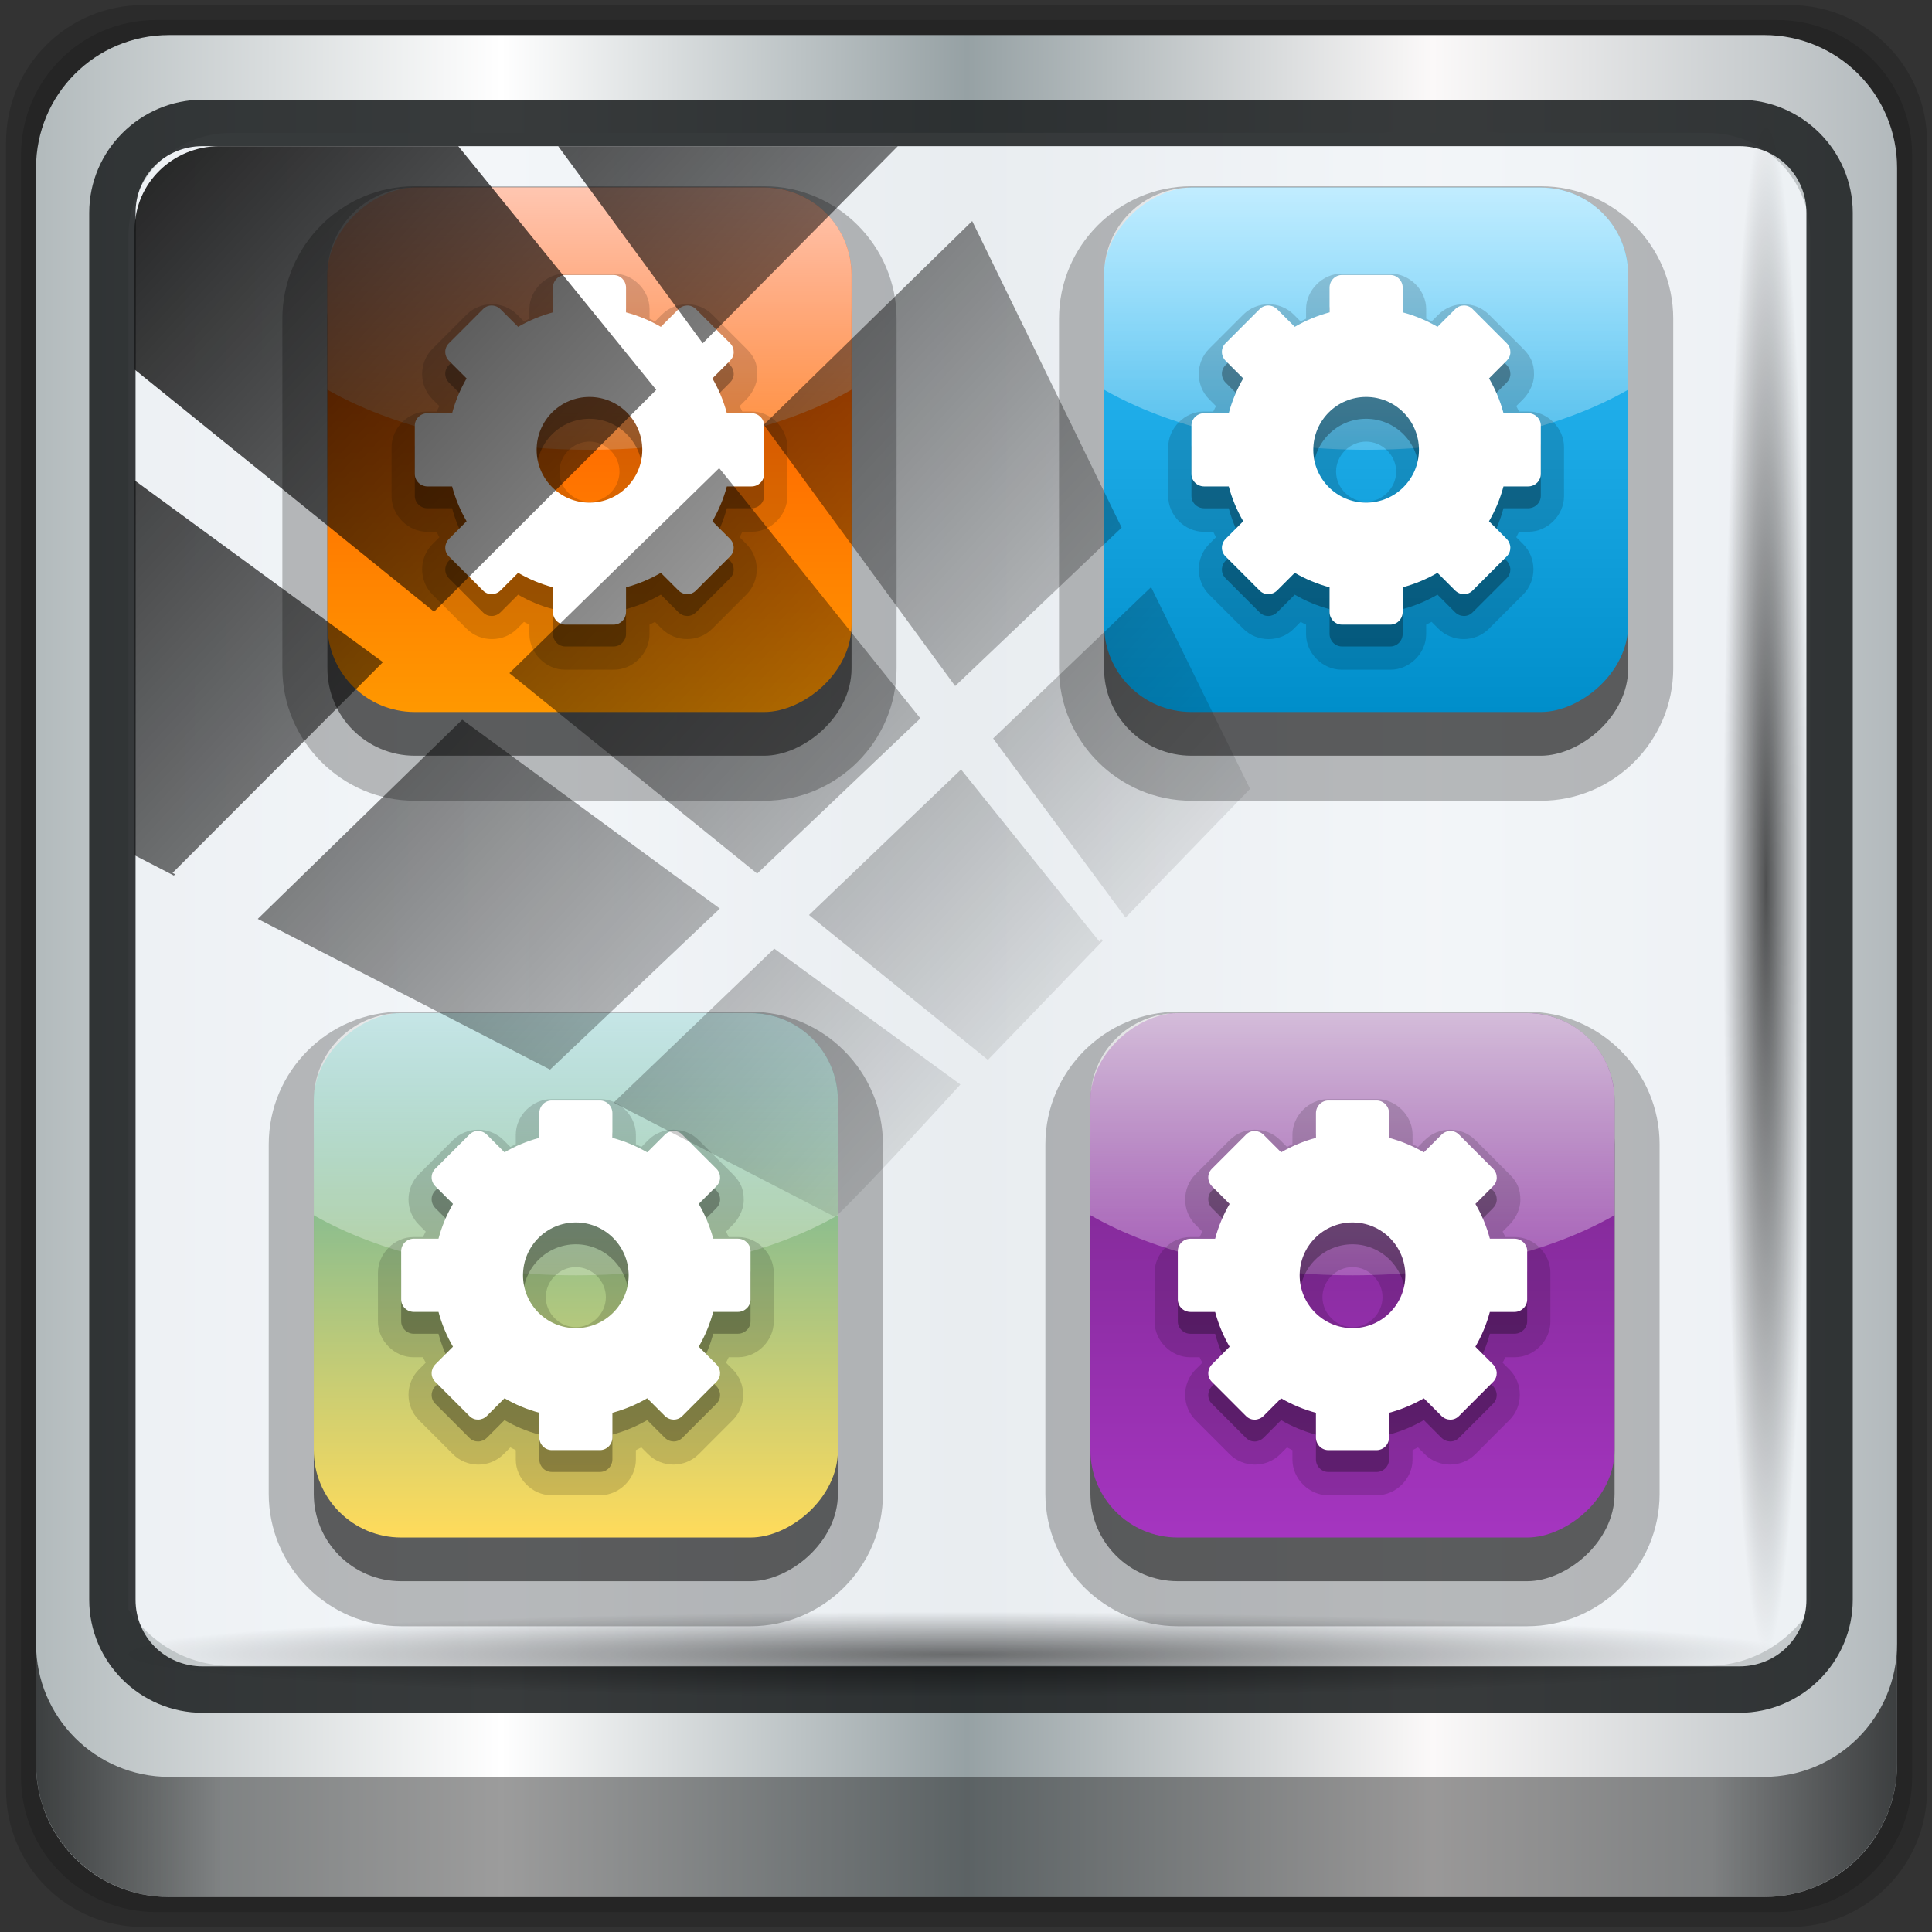 <?xml version="1.0" encoding="UTF-8" standalone="no"?>
<svg
   xmlns:dc="http://purl.org/dc/elements/1.1/"
   xmlns:cc="http://creativecommons.org/ns#"
   xmlns:rdf="http://www.w3.org/1999/02/22-rdf-syntax-ns#"
   xmlns:svg="http://www.w3.org/2000/svg"
   xmlns="http://www.w3.org/2000/svg"
   xmlns:xlink="http://www.w3.org/1999/xlink"
   xmlns:sodipodi="http://sodipodi.sourceforge.net/DTD/sodipodi-0.dtd"
   xmlns:inkscape="http://www.inkscape.org/namespaces/inkscape"
   height="96"
   width="96"
   version="1.1"
   id="svg2"
   inkscape:version="0.92.2 2405546, 2018-03-11"
   sodipodi:docname="icon.svg">
  <rect width="100%" height="100%" fill="#333333" stroke="none"/>
  <sodipodi:namedview
     pagecolor="#ffffff"
     bordercolor="#666666"
     borderopacity="1"
     objecttolerance="10"
     gridtolerance="10"
     guidetolerance="10"
     inkscape:pageopacity="0"
     inkscape:pageshadow="2"
     inkscape:window-width="1920"
     inkscape:window-height="1026"
     id="namedview124"
     showgrid="false"
     inkscape:zoom="8.125"
     inkscape:cx="48"
     inkscape:cy="48"
     inkscape:window-x="0"
     inkscape:window-y="28"
     inkscape:window-maximized="1"
     inkscape:current-layer="g5231" />
  <defs
     id="defs4">
    <linearGradient
       id="c"
       stop-color="#fff">
      <stop
         offset="0"
         id="stop7" />
      <stop
         stop-opacity="0"
         offset="1"
         id="stop9" />
    </linearGradient>
    <filter
       id="g"
       height="1.384"
       width="1.384"
       color-interpolation-filters="sRGB"
       y="-.192"
       x="-.192">
      <feGaussianBlur
         stdDeviation="5.28"
         id="feGaussianBlur12" />
    </filter>
    <linearGradient
       id="r"
       y2="138.66"
       xlink:href="#c"
       gradientUnits="userSpaceOnUse"
       x2="48"
       y1="20.221"
       x1="48" />
    <clipPath
       id="f">
      <rect
         rx="6"
         ry="6"
         height="84"
         width="84"
         y="6"
         x="6"
         fill="#fff"
         id="rect16" />
    </clipPath>
    <clipPath
       id="d">
      <rect
         rx="6"
         ry="6"
         height="84"
         width="84"
         y="6"
         x="6"
         fill="url(#h)"
         id="rect19" />
    </clipPath>
    <linearGradient
       id="h"
       y2="5.988"
       gradientUnits="userSpaceOnUse"
       x2="48"
       y1="90"
       x1="48">
      <stop
         stop-color="#70a83e"
         offset="0"
         id="stop22" />
      <stop
         stop-color="#9fd058"
         offset="1"
         id="stop24" />
    </linearGradient>
    <linearGradient
       id="b"
       y2="7.016"
       gradientUnits="userSpaceOnUse"
       x2="45.448"
       gradientTransform="matrix(1 0 0 1 100 0)"
       y1="92.54"
       x1="45.448">
      <stop
         offset="0"
         id="stop27" />
      <stop
         stop-opacity=".588"
         offset="1"
         id="stop29" />
    </linearGradient>
    <linearGradient
       id="q"
       y2="20.895"
       gradientUnits="userSpaceOnUse"
       x2="84.639"
       gradientTransform="matrix(.415 0 0 .415 21.438 20.853)"
       y1="105.1"
       x1="86.133">
      <stop
         stop-color="#e5e5e5"
         offset="0"
         id="stop32" />
      <stop
         stop-color="#ababab"
         offset="1"
         id="stop34" />
    </linearGradient>
    <linearGradient
       id="p"
       y2="45.017"
       gradientUnits="userSpaceOnUse"
       x2="20.759"
       gradientTransform="matrix(1.279,0,0,1.279,17.302,17.582)"
       y1="1"
       x1="20.759">
      <stop
         stop-color="#f6f6f6"
         offset="0"
         id="stop37" />
      <stop
         stop-color="#d2d2d2"
         offset="1"
         id="stop39" />
    </linearGradient>
    <linearGradient
       id="o"
       y2="45"
       gradientUnits="userSpaceOnUse"
       x2="37.201"
       gradientTransform="matrix(1.279,0,0,1.279,17.302,17.582)"
       y1="1"
       x1="37.201">
      <stop
         stop-color="#aaa"
         offset="0"
         id="stop42" />
      <stop
         stop-color="#8c8c8c"
         offset="1"
         id="stop44" />
    </linearGradient>
    <radialGradient
       id="e"
       xlink:href="#c"
       gradientUnits="userSpaceOnUse"
       cy="90.172"
       cx="48"
       gradientTransform="matrix(1.157 0 0 .996 -7.551 .197)"
       r="42" />
    <linearGradient
       id="n"
       y2="63.893"
       xlink:href="#c"
       gradientUnits="userSpaceOnUse"
       x2="36.357"
       y1="6"
       x1="36.357" />
    <linearGradient
       id="m"
       y2="90"
       gradientUnits="userSpaceOnUse"
       x2="48"
       y1="6"
       x1="48">
      <stop
         stop-color="#80a2c8"
         offset="0"
         id="stop49" />
      <stop
         stop-color="#2e4c6d"
         offset="1"
         id="stop51" />
    </linearGradient>
    <linearGradient
       id="k"
       y2="6"
       xlink:href="#b"
       gradientUnits="userSpaceOnUse"
       x2="32.251"
       gradientTransform="translate(0,1)"
       y1="90"
       x1="32.251" />
    <linearGradient
       id="j"
       y2="6"
       xlink:href="#b"
       gradientUnits="userSpaceOnUse"
       x2="32.251"
       gradientTransform="matrix(1.024 0 0 1.012 -1.143 .929)"
       y1="90"
       x1="32.251" />
    <linearGradient
       id="i"
       y2="90.239"
       xlink:href="#b"
       gradientUnits="userSpaceOnUse"
       x2="32.251"
       gradientTransform="matrix(1.024,0,0,-1.012,-1.143,98.071)"
       y1="6.132"
       x1="32.251" />
    <linearGradient
       id="linearGradient4034-6">
      <stop
         offset="0"
         style="stop-color:#ffffff;stop-opacity:1"
         id="stop4036-6" />
      <stop
         offset="1"
         style="stop-color:#ffffff;stop-opacity:0"
         id="stop4038-4" />
    </linearGradient>
    <linearGradient
       gradientUnits="userSpaceOnUse"
       xlink:href="#linearGradient4034-6"
       id="linearGradient4158-1"
       y2="75"
       x2="24"
       y1="62"
       x1="24"
       gradientTransform="matrix(2.164,0,0,2.161,-18.353,-133.78)" />
    <linearGradient
       id="linearGradient4192-3">
      <stop
         offset="0"
         style="stop-color:#ffdb5b;stop-opacity:1"
         id="stop4194-3" />
      <stop
         offset="1"
         style="stop-color:#26a4bc;stop-opacity:1"
         id="stop4196-5" />
    </linearGradient>
    <linearGradient
       gradientTransform="matrix(2.161,0,0,2.164,-73.641,-160.696)"
       gradientUnits="userSpaceOnUse"
       xlink:href="#linearGradient4192-3"
       id="linearGradient4156-4"
       y2="72"
       x2="32"
       y1="72"
       x1="18" />
    <linearGradient
       id="linearGradient3570">
      <stop
         offset="0"
         style="stop-color:#ffffff;stop-opacity:1"
         id="stop3572" />
      <stop
         offset="1"
         style="stop-color:#ffffff;stop-opacity:0"
         id="stop3574" />
    </linearGradient>
    <linearGradient
       gradientUnits="userSpaceOnUse"
       xlink:href="#linearGradient4034"
       id="linearGradient4352"
       y2="75"
       x2="24"
       y1="62"
       x1="24" />
    <linearGradient
       id="linearGradient3563">
      <stop
         offset="0"
         style="stop-color:#cccccc;stop-opacity:1"
         id="stop3565" />
      <stop
         offset="1"
         style="stop-color:#1a1a1a;stop-opacity:1"
         id="stop3567" />
    </linearGradient>
    <linearGradient
       gradientTransform="translate(-96,-48)"
       gradientUnits="userSpaceOnUse"
       xlink:href="#linearGradient4364"
       id="linearGradient4350"
       y2="72"
       x2="30"
       y1="72"
       x1="18" />
    <linearGradient
       id="linearGradient3556">
      <stop
         offset="0"
         style="stop-color:#ffffff;stop-opacity:1"
         id="stop3558" />
      <stop
         offset="1"
         style="stop-color:#ffffff;stop-opacity:0"
         id="stop3560" />
    </linearGradient>
    <linearGradient
       gradientUnits="userSpaceOnUse"
       xlink:href="#linearGradient4034"
       id="linearGradient4348"
       y2="75"
       x2="24"
       y1="62"
       x1="24" />
    <linearGradient
       id="linearGradient4376">
      <stop
         offset="0"
         style="stop-color:#deaa87;stop-opacity:1"
         id="stop4378" />
      <stop
         offset="1"
         style="stop-color:#784421;stop-opacity:1"
         id="stop4380" />
    </linearGradient>
    <linearGradient
       gradientTransform="translate(-96,-48)"
       gradientUnits="userSpaceOnUse"
       xlink:href="#linearGradient4376"
       id="linearGradient4346"
       y2="72"
       x2="30"
       y1="72"
       x1="18" />
    <linearGradient
       id="linearGradient3545">
      <stop
         offset="0"
         style="stop-color:#ffffff;stop-opacity:1"
         id="stop3547" />
      <stop
         offset="1"
         style="stop-color:#ffffff;stop-opacity:0"
         id="stop3549" />
    </linearGradient>
    <linearGradient
       gradientUnits="userSpaceOnUse"
       xlink:href="#linearGradient4034"
       id="linearGradient4344"
       y2="75"
       x2="24"
       y1="62"
       x1="24" />
    <linearGradient
       id="linearGradient3538">
      <stop
         offset="0"
         style="stop-color:#008eca;stop-opacity:1"
         id="stop3540" />
      <stop
         offset="1"
         style="stop-color:#35c3ff;stop-opacity:1"
         id="stop3542" />
    </linearGradient>
    <linearGradient
       gradientTransform="matrix(2.161,0,0,2.164,-32.826,-121.545)"
       gradientUnits="userSpaceOnUse"
       xlink:href="#linearGradient4180"
       id="linearGradient4342"
       y2="72"
       x2="30"
       y1="72"
       x1="18" />
    <linearGradient
       id="linearGradient3531">
      <stop
         offset="0"
         style="stop-color:#ffffff;stop-opacity:1"
         id="stop3533" />
      <stop
         offset="1"
         style="stop-color:#ffffff;stop-opacity:0"
         id="stop3535" />
    </linearGradient>
    <linearGradient
       gradientUnits="userSpaceOnUse"
       xlink:href="#linearGradient4034"
       id="linearGradient4276"
       y2="75"
       x2="24"
       y1="62"
       x1="24" />
    <linearGradient
       id="linearGradient3524">
      <stop
         offset="0"
         style="stop-color:#ff9800;stop-opacity:1"
         id="stop3526" />
      <stop
         offset="1"
         style="stop-color:#ff4600;stop-opacity:1"
         id="stop3528" />
    </linearGradient>
    <linearGradient
       gradientTransform="matrix(2.161,0,0,2.164,-32.826,-160.021)"
       gradientUnits="userSpaceOnUse"
       xlink:href="#linearGradient4042"
       id="linearGradient4274"
       y2="72"
       x2="30"
       y1="72"
       x1="18" />
    <linearGradient
       id="linearGradient3517">
      <stop
         offset="0"
         style="stop-color:#ffffff;stop-opacity:1"
         id="stop3519" />
      <stop
         offset="1"
         style="stop-color:#ffffff;stop-opacity:0"
         id="stop3521" />
    </linearGradient>
    <linearGradient
       gradientUnits="userSpaceOnUse"
       xlink:href="#linearGradient4034"
       id="linearGradient4272"
       y2="75"
       x2="24"
       y1="62"
       x1="24" />
    <linearGradient
       id="linearGradient4370">
      <stop
         offset="0"
         style="stop-color:#2a7fff;stop-opacity:1"
         id="stop4372" />
      <stop
         offset="1"
         style="stop-color:#003380;stop-opacity:1"
         id="stop4374" />
    </linearGradient>
    <linearGradient
       gradientTransform="translate(-96,-48)"
       gradientUnits="userSpaceOnUse"
       xlink:href="#linearGradient4370"
       id="linearGradient4270"
       y2="72"
       x2="30"
       y1="72"
       x1="18" />
    <linearGradient
       id="linearGradient3506">
      <stop
         offset="0"
         style="stop-color:#ffffff;stop-opacity:1"
         id="stop3508" />
      <stop
         offset="1"
         style="stop-color:#ffffff;stop-opacity:0"
         id="stop3510" />
    </linearGradient>
    <linearGradient
       gradientUnits="userSpaceOnUse"
       xlink:href="#linearGradient4034"
       id="linearGradient4268"
       y2="75"
       x2="24"
       y1="62"
       x1="24" />
    <linearGradient
       id="linearGradient4358">
      <stop
         offset="0"
         style="stop-color:#71c837;stop-opacity:1"
         id="stop4360" />
      <stop
         offset="1"
         style="stop-color:#447821;stop-opacity:1"
         id="stop4362" />
    </linearGradient>
    <linearGradient
       gradientTransform="translate(-96,-48)"
       gradientUnits="userSpaceOnUse"
       xlink:href="#linearGradient4358"
       id="linearGradient4266"
       y2="72"
       x2="30"
       y1="72"
       x1="18" />
    <linearGradient
       id="linearGradient3495">
      <stop
         offset="0"
         style="stop-color:#ffffff;stop-opacity:1"
         id="stop3497" />
      <stop
         offset="1"
         style="stop-color:#ffffff;stop-opacity:0"
         id="stop3499" />
    </linearGradient>
    <linearGradient
       gradientUnits="userSpaceOnUse"
       xlink:href="#linearGradient4034"
       id="linearGradient4264"
       y2="75"
       x2="24"
       y1="62"
       x1="24" />
    <linearGradient
       id="linearGradient4364">
      <stop
         offset="0"
         style="stop-color:#cccccc;stop-opacity:1"
         id="stop4366" />
      <stop
         offset="1"
         style="stop-color:#1a1a1a;stop-opacity:1"
         id="stop4368" />
    </linearGradient>
    <linearGradient
       gradientTransform="translate(-96,-48)"
       gradientUnits="userSpaceOnUse"
       xlink:href="#linearGradient4364"
       id="linearGradient4262"
       y2="72"
       x2="30"
       y1="72"
       x1="18" />
    <linearGradient
       id="linearGradient3484">
      <stop
         offset="0"
         style="stop-color:#ffffff;stop-opacity:1"
         id="stop3486" />
      <stop
         offset="1"
         style="stop-color:#ffffff;stop-opacity:0"
         id="stop3488" />
    </linearGradient>
    <linearGradient
       gradientUnits="userSpaceOnUse"
       xlink:href="#linearGradient4034"
       id="linearGradient4178"
       y2="75"
       x2="24"
       y1="62"
       x1="24" />
    <linearGradient
       id="linearGradient4186">
      <stop
         offset="0"
         style="stop-color:#a535c0;stop-opacity:1"
         id="stop4188" />
      <stop
         offset="1"
         style="stop-color:#732586;stop-opacity:1"
         id="stop4190" />
    </linearGradient>
    <linearGradient
       gradientTransform="matrix(2.161,0,0,2.164,-73.641,-122.22)"
       gradientUnits="userSpaceOnUse"
       xlink:href="#linearGradient4186"
       id="linearGradient4176"
       y2="72"
       x2="30"
       y1="72"
       x1="18" />
    <linearGradient
       id="linearGradient3473">
      <stop
         offset="0"
         style="stop-color:#ffffff;stop-opacity:1"
         id="stop3475" />
      <stop
         offset="1"
         style="stop-color:#ffffff;stop-opacity:0"
         id="stop3477" />
    </linearGradient>
    <linearGradient
       gradientUnits="userSpaceOnUse"
       xlink:href="#linearGradient4034"
       id="linearGradient4158"
       y2="75"
       x2="24"
       y1="62"
       x1="24" />
    <linearGradient
       id="linearGradient4192">
      <stop
         offset="0"
         style="stop-color:#ffdb5b;stop-opacity:1"
         id="stop4194" />
      <stop
         offset="1"
         style="stop-color:#26a4bc;stop-opacity:1"
         id="stop4196" />
    </linearGradient>
    <linearGradient
       gradientTransform="translate(-96,-48)"
       gradientUnits="userSpaceOnUse"
       xlink:href="#linearGradient4192"
       id="linearGradient4156"
       y2="72"
       x2="32"
       y1="72"
       x1="18" />
    <linearGradient
       id="linearGradient3462">
      <stop
         offset="0"
         style="stop-color:#ffffff;stop-opacity:1"
         id="stop3464" />
      <stop
         offset="1"
         style="stop-color:#ffffff;stop-opacity:0"
         id="stop3466" />
    </linearGradient>
    <linearGradient
       gradientUnits="userSpaceOnUse"
       xlink:href="#linearGradient4034"
       id="linearGradient4138"
       y2="75"
       x2="24"
       y1="62"
       x1="24" />
    <linearGradient
       id="linearGradient4180">
      <stop
         offset="0"
         style="stop-color:#008eca;stop-opacity:1"
         id="stop4182" />
      <stop
         offset="1"
         style="stop-color:#35c3ff;stop-opacity:1"
         id="stop4184" />
    </linearGradient>
    <linearGradient
       gradientTransform="translate(-96,-48)"
       gradientUnits="userSpaceOnUse"
       xlink:href="#linearGradient4180"
       id="linearGradient4136"
       y2="72"
       x2="30"
       y1="72"
       x1="18" />
    <linearGradient
       id="linearGradient4034">
      <stop
         offset="0"
         style="stop-color:#ffffff;stop-opacity:1"
         id="stop4036" />
      <stop
         offset="1"
         style="stop-color:#ffffff;stop-opacity:0"
         id="stop4038" />
    </linearGradient>
    <linearGradient
       gradientUnits="userSpaceOnUse"
       xlink:href="#linearGradient4034"
       id="linearGradient4040"
       y2="75"
       x2="24"
       y1="62"
       x1="24" />
    <linearGradient
       id="linearGradient4042">
      <stop
         offset="0"
         style="stop-color:#ff9800;stop-opacity:1"
         id="stop4044" />
      <stop
         offset="1"
         style="stop-color:#ff4600;stop-opacity:1"
         id="stop4046" />
    </linearGradient>
    <linearGradient
       gradientTransform="translate(-96,-48)"
       gradientUnits="userSpaceOnUse"
       xlink:href="#linearGradient4042"
       id="linearGradient4048"
       y2="72"
       x2="30"
       y1="72"
       x1="18" />
    <linearGradient
       id="linearGradient3832-0-6-1-1-0">
      <stop
         id="stop3834-6-3-7-1-0"
         offset="0"
         style="stop-color:#000000;stop-opacity:1;" />
      <stop
         style="stop-color:#000000;stop-opacity:0.588;"
         offset="0.1"
         id="stop3872-2-4-2" />
      <stop
         id="stop3844-6-2-7-6-9"
         offset="0.9"
         style="stop-color:#000000;stop-opacity:0.588;" />
      <stop
         id="stop3836-5-0-2-9-5"
         offset="1"
         style="stop-color:#000000;stop-opacity:1;" />
    </linearGradient>
    <radialGradient
       r="2.791"
       fy="79.209"
       fx="70.373"
       cy="79.209"
       cx="70.373"
       gradientUnits="userSpaceOnUse"
       id="radialGradient4077-8"
       xlink:href="#linearGradient3832-0-6-1-1-0"
       inkscape:collect="always" />
    <linearGradient
       id="linearGradient6139-0">
      <stop
         style="stop-color:#b7b7b7;stop-opacity:1;"
         offset="0"
         id="stop6141-2" />
      <stop
         id="stop6151-0"
         offset="0.25"
         style="stop-color:#ffffff;stop-opacity:1;" />
      <stop
         id="stop6147-1"
         offset="0.5"
         style="stop-color:#9d9d9d;stop-opacity:1;" />
      <stop
         style="stop-color:#fafafa;stop-opacity:1;"
         offset="0.75"
         id="stop6149-4" />
      <stop
         style="stop-color:#b7b7b7;stop-opacity:1;"
         offset="1"
         id="stop6143-4" />
    </linearGradient>
    <linearGradient
       gradientUnits="userSpaceOnUse"
       y2="47"
       x2="90"
       y1="47"
       x1="6"
       id="linearGradient3923"
       xlink:href="#linearGradient6139-0"
       inkscape:collect="always" />
    <linearGradient
       id="linearGradient3832-0-6-1-1">
      <stop
         id="stop3834-6-3-7-1"
         offset="0"
         style="stop-color:#000000;stop-opacity:1;" />
      <stop
         style="stop-color:#000000;stop-opacity:0.588;"
         offset="0.1"
         id="stop3872-2-4" />
      <stop
         id="stop3844-6-2-7-6"
         offset="0.9"
         style="stop-color:#000000;stop-opacity:0.588;" />
      <stop
         id="stop3836-5-0-2-9"
         offset="1"
         style="stop-color:#000000;stop-opacity:1;" />
    </linearGradient>
    <linearGradient
       id="linearGradient4091-0-3-0-7">
      <stop
         id="stop4093-3-6-4-2"
         offset="0"
         style="stop-color:#ffffff;stop-opacity:1;" />
      <stop
         style="stop-color:#ffffff;stop-opacity:1;"
         offset="0.8"
         id="stop4099-6-1-8-3" />
      <stop
         id="stop4095-1-0-7-9"
         offset="1"
         style="stop-color:#ffffff;stop-opacity:0;" />
    </linearGradient>
    <linearGradient
       id="linearGradient4948"
       inkscape:collect="always">
      <stop
         id="stop4950"
         offset="0"
         style="stop-color:#ffffff;stop-opacity:1;" />
      <stop
         id="stop4952"
         offset="1"
         style="stop-color:#ffffff;stop-opacity:0;" />
    </linearGradient>
    <radialGradient
       gradientUnits="userSpaceOnUse"
       gradientTransform="matrix(1.067,0,0,0.038,-36.704,40.652)"
       r="42.472"
       fy="88.449"
       fx="48.944"
       cy="88.449"
       cx="48.944"
       id="radialGradient4954"
       xlink:href="#linearGradient4948"
       inkscape:collect="always" />
    <linearGradient
       id="linearGradient3921">
      <stop
         id="stop3923"
         offset="0"
         style="stop-color:#2cd5ff;stop-opacity:1;" />
      <stop
         id="stop3925"
         offset="1"
         style="stop-color:#004c75;stop-opacity:1;" />
    </linearGradient>
    <linearGradient
       id="linearGradient5700">
      <stop
         style="stop-color:#ffffff;stop-opacity:0;"
         offset="0"
         id="stop5702" />
      <stop
         id="stop5704"
         offset="0.037"
         style="stop-color:#ffffff;stop-opacity:0.851;" />
      <stop
         style="stop-color:#ffffff;stop-opacity:0;"
         offset="0.065"
         id="stop5706" />
      <stop
         id="stop5712"
         offset="0.945"
         style="stop-color:#ffffff;stop-opacity:0;" />
      <stop
         id="stop5710"
         offset="0.966"
         style="stop-color:#ffffff;stop-opacity:0.851;" />
      <stop
         style="stop-color:#ffffff;stop-opacity:0;"
         offset="1"
         id="stop5708" />
    </linearGradient>
    <linearGradient
       id="linearGradient6139-0-5">
      <stop
         style="stop-color:#b7b7b7;stop-opacity:1;"
         offset="0"
         id="stop6141-2-2" />
      <stop
         id="stop6151-0-7"
         offset="0.25"
         style="stop-color:#ffffff;stop-opacity:1;" />
      <stop
         id="stop6147-1-2"
         offset="0.5"
         style="stop-color:#9d9d9d;stop-opacity:1;" />
      <stop
         style="stop-color:#fafafa;stop-opacity:1;"
         offset="0.75"
         id="stop6149-4-6" />
      <stop
         style="stop-color:#b7b7b7;stop-opacity:1;"
         offset="1"
         id="stop6143-4-1" />
    </linearGradient>
    <linearGradient
       id="linearGradient3888-8-4-8-6-4"
       inkscape:collect="always">
      <stop
         id="stop3890-4-7-9-7-0"
         offset="0"
         style="stop-color:#ffffff;stop-opacity:1;" />
      <stop
         id="stop3892-5-8-2-7-6"
         offset="1"
         style="stop-color:#ffffff;stop-opacity:0;" />
    </linearGradient>
    <linearGradient
       id="linearGradient4091-0-3-0-7-9">
      <stop
         id="stop4093-3-6-4-2-1"
         offset="0"
         style="stop-color:#ffffff;stop-opacity:1;" />
      <stop
         style="stop-color:#ffffff;stop-opacity:1;"
         offset="0.8"
         id="stop4099-6-1-8-3-9" />
      <stop
         id="stop4095-1-0-7-9-2"
         offset="1"
         style="stop-color:#ffffff;stop-opacity:0;" />
    </linearGradient>
    <linearGradient
       id="linearGradient3832-0-6-1-1-3">
      <stop
         id="stop3834-6-3-7-1-6"
         offset="0"
         style="stop-color:#000000;stop-opacity:1;" />
      <stop
         style="stop-color:#000000;stop-opacity:0.588;"
         offset="0.1"
         id="stop3872-2-4-8" />
      <stop
         id="stop3844-6-2-7-6-2"
         offset="0.9"
         style="stop-color:#000000;stop-opacity:0.588;" />
      <stop
         id="stop3836-5-0-2-9-7"
         offset="1"
         style="stop-color:#000000;stop-opacity:1;" />
    </linearGradient>
    <linearGradient
       id="linearGradient3888-8-4-8-4-6-9-0-8-7-9-1"
       inkscape:collect="always">
      <stop
         id="stop3890-4-7-9-5-7-0-8-8-8-6-9"
         offset="0"
         style="stop-color:#ffffff;stop-opacity:1;" />
      <stop
         id="stop3892-5-8-2-8-3-3-3-06-4-4-4"
         offset="1"
         style="stop-color:#ffffff;stop-opacity:0;" />
    </linearGradient>
    <linearGradient
       id="linearGradient4364-3">
      <stop
         offset="0"
         style="stop-color:#cccccc;stop-opacity:1"
         id="stop4366-5" />
      <stop
         offset="1"
         style="stop-color:#1a1a1a;stop-opacity:1"
         id="stop4368-0" />
    </linearGradient>
    <linearGradient
       id="linearGradient5700-3">
      <stop
         style="stop-color:#ffffff;stop-opacity:0;"
         offset="0"
         id="stop5702-5" />
      <stop
         id="stop5704-8"
         offset="0.037"
         style="stop-color:#ffffff;stop-opacity:0.851;" />
      <stop
         style="stop-color:#ffffff;stop-opacity:0;"
         offset="0.065"
         id="stop5706-0" />
      <stop
         id="stop5712-9"
         offset="0.945"
         style="stop-color:#ffffff;stop-opacity:0;" />
      <stop
         id="stop5710-4"
         offset="0.966"
         style="stop-color:#ffffff;stop-opacity:0.851;" />
      <stop
         style="stop-color:#ffffff;stop-opacity:0;"
         offset="1"
         id="stop5708-3" />
    </linearGradient>
    <linearGradient
       gradientTransform="translate(-96,-48)"
       gradientUnits="userSpaceOnUse"
       xlink:href="#linearGradient4042-8"
       id="linearGradient4048-2"
       y2="72"
       x2="30"
       y1="72"
       x1="18" />
    <linearGradient
       id="linearGradient4042-8">
      <stop
         offset="0"
         style="stop-color:#ff9800;stop-opacity:1"
         id="stop4044-6" />
      <stop
         offset="1"
         style="stop-color:#ff4600;stop-opacity:1"
         id="stop4046-1" />
    </linearGradient>
    <linearGradient
       gradientUnits="userSpaceOnUse"
       xlink:href="#linearGradient4034-5"
       id="linearGradient4040-7"
       y2="75"
       x2="24"
       y1="62"
       x1="24" />
    <linearGradient
       id="linearGradient4034-5">
      <stop
         offset="0"
         style="stop-color:#ffffff;stop-opacity:1"
         id="stop4036-4" />
      <stop
         offset="1"
         style="stop-color:#ffffff;stop-opacity:0"
         id="stop4038-8" />
    </linearGradient>
    <linearGradient
       gradientTransform="translate(-96,-48)"
       gradientUnits="userSpaceOnUse"
       xlink:href="#linearGradient4180-6"
       id="linearGradient4136-9"
       y2="72"
       x2="30"
       y1="72"
       x1="18" />
    <linearGradient
       id="linearGradient4180-6">
      <stop
         offset="0"
         style="stop-color:#008eca;stop-opacity:1"
         id="stop4182-3" />
      <stop
         offset="1"
         style="stop-color:#35c3ff;stop-opacity:1"
         id="stop4184-5" />
    </linearGradient>
    <linearGradient
       gradientUnits="userSpaceOnUse"
       xlink:href="#linearGradient4034-5"
       id="linearGradient4138-7"
       y2="75"
       x2="24"
       y1="62"
       x1="24" />
    <linearGradient
       id="linearGradient4483">
      <stop
         offset="0"
         style="stop-color:#ffffff;stop-opacity:1"
         id="stop4485" />
      <stop
         offset="1"
         style="stop-color:#ffffff;stop-opacity:0"
         id="stop4487" />
    </linearGradient>
    <linearGradient
       gradientTransform="translate(-96,-48)"
       gradientUnits="userSpaceOnUse"
       xlink:href="#linearGradient4192-5"
       id="linearGradient4156-5"
       y2="72"
       x2="32"
       y1="72"
       x1="18" />
    <linearGradient
       id="linearGradient4192-5">
      <stop
         offset="0"
         style="stop-color:#ffdb5b;stop-opacity:1"
         id="stop4194-2" />
      <stop
         offset="1"
         style="stop-color:#26a4bc;stop-opacity:1"
         id="stop4196-8" />
    </linearGradient>
    <linearGradient
       gradientUnits="userSpaceOnUse"
       xlink:href="#linearGradient4034-5"
       id="linearGradient4158-4"
       y2="75"
       x2="24"
       y1="62"
       x1="24" />
    <linearGradient
       id="linearGradient4494">
      <stop
         offset="0"
         style="stop-color:#ffffff;stop-opacity:1"
         id="stop4496" />
      <stop
         offset="1"
         style="stop-color:#ffffff;stop-opacity:0"
         id="stop4498" />
    </linearGradient>
    <linearGradient
       gradientTransform="translate(-96,-48)"
       gradientUnits="userSpaceOnUse"
       xlink:href="#linearGradient4186-7"
       id="linearGradient4176-8"
       y2="72"
       x2="30"
       y1="72"
       x1="18" />
    <linearGradient
       id="linearGradient4186-7">
      <stop
         offset="0"
         style="stop-color:#a535c0;stop-opacity:1"
         id="stop4188-8" />
      <stop
         offset="1"
         style="stop-color:#732586;stop-opacity:1"
         id="stop4190-4" />
    </linearGradient>
    <linearGradient
       gradientUnits="userSpaceOnUse"
       xlink:href="#linearGradient4034-5"
       id="linearGradient4178-9"
       y2="75"
       x2="24"
       y1="62"
       x1="24" />
    <linearGradient
       id="linearGradient4505">
      <stop
         offset="0"
         style="stop-color:#ffffff;stop-opacity:1"
         id="stop4507" />
      <stop
         offset="1"
         style="stop-color:#ffffff;stop-opacity:0"
         id="stop4509" />
    </linearGradient>
    <linearGradient
       gradientTransform="translate(-96,-48)"
       gradientUnits="userSpaceOnUse"
       xlink:href="#linearGradient4364-3"
       id="linearGradient4262-4"
       y2="72"
       x2="30"
       y1="72"
       x1="18" />
    <linearGradient
       id="linearGradient4512">
      <stop
         offset="0"
         style="stop-color:#cccccc;stop-opacity:1"
         id="stop4514" />
      <stop
         offset="1"
         style="stop-color:#1a1a1a;stop-opacity:1"
         id="stop4516" />
    </linearGradient>
    <linearGradient
       gradientUnits="userSpaceOnUse"
       xlink:href="#linearGradient4034-5"
       id="linearGradient4264-9"
       y2="75"
       x2="24"
       y1="62"
       x1="24" />
    <linearGradient
       id="linearGradient4519">
      <stop
         offset="0"
         style="stop-color:#ffffff;stop-opacity:1"
         id="stop4521" />
      <stop
         offset="1"
         style="stop-color:#ffffff;stop-opacity:0"
         id="stop4523" />
    </linearGradient>
    <linearGradient
       gradientTransform="translate(-96,-48)"
       gradientUnits="userSpaceOnUse"
       xlink:href="#linearGradient4358-4"
       id="linearGradient4266-6"
       y2="72"
       x2="30"
       y1="72"
       x1="18" />
    <linearGradient
       id="linearGradient4358-4">
      <stop
         offset="0"
         style="stop-color:#71c837;stop-opacity:1"
         id="stop4360-0" />
      <stop
         offset="1"
         style="stop-color:#447821;stop-opacity:1"
         id="stop4362-6" />
    </linearGradient>
    <linearGradient
       gradientUnits="userSpaceOnUse"
       xlink:href="#linearGradient4034-5"
       id="linearGradient4268-8"
       y2="75"
       x2="24"
       y1="62"
       x1="24" />
    <linearGradient
       id="linearGradient4530">
      <stop
         offset="0"
         style="stop-color:#ffffff;stop-opacity:1"
         id="stop4532" />
      <stop
         offset="1"
         style="stop-color:#ffffff;stop-opacity:0"
         id="stop4534" />
    </linearGradient>
    <linearGradient
       gradientTransform="translate(-96,-48)"
       gradientUnits="userSpaceOnUse"
       xlink:href="#linearGradient4370-0"
       id="linearGradient4270-5"
       y2="72"
       x2="30"
       y1="72"
       x1="18" />
    <linearGradient
       id="linearGradient4370-0">
      <stop
         offset="0"
         style="stop-color:#2a7fff;stop-opacity:1"
         id="stop4372-8" />
      <stop
         offset="1"
         style="stop-color:#003380;stop-opacity:1"
         id="stop4374-1" />
    </linearGradient>
    <linearGradient
       gradientUnits="userSpaceOnUse"
       xlink:href="#linearGradient4034-5"
       id="linearGradient4272-1"
       y2="75"
       x2="24"
       y1="62"
       x1="24" />
    <linearGradient
       id="linearGradient4541">
      <stop
         offset="0"
         style="stop-color:#ffffff;stop-opacity:1"
         id="stop4543" />
      <stop
         offset="1"
         style="stop-color:#ffffff;stop-opacity:0"
         id="stop4545" />
    </linearGradient>
    <linearGradient
       gradientTransform="translate(-96,-48)"
       gradientUnits="userSpaceOnUse"
       xlink:href="#linearGradient4042-8"
       id="linearGradient4274-7"
       y2="72"
       x2="30"
       y1="72"
       x1="18" />
    <linearGradient
       id="linearGradient4548">
      <stop
         offset="0"
         style="stop-color:#ff9800;stop-opacity:1"
         id="stop4550" />
      <stop
         offset="1"
         style="stop-color:#ff4600;stop-opacity:1"
         id="stop4552" />
    </linearGradient>
    <linearGradient
       gradientUnits="userSpaceOnUse"
       xlink:href="#linearGradient4034-5"
       id="linearGradient4276-9"
       y2="75"
       x2="24"
       y1="62"
       x1="24" />
    <linearGradient
       id="linearGradient4555">
      <stop
         offset="0"
         style="stop-color:#ffffff;stop-opacity:1"
         id="stop4557" />
      <stop
         offset="1"
         style="stop-color:#ffffff;stop-opacity:0"
         id="stop4559" />
    </linearGradient>
    <linearGradient
       gradientTransform="translate(-96,-48)"
       gradientUnits="userSpaceOnUse"
       xlink:href="#linearGradient4180-6"
       id="linearGradient4342-8"
       y2="72"
       x2="30"
       y1="72"
       x1="18" />
    <linearGradient
       id="linearGradient4562">
      <stop
         offset="0"
         style="stop-color:#008eca;stop-opacity:1"
         id="stop4564" />
      <stop
         offset="1"
         style="stop-color:#35c3ff;stop-opacity:1"
         id="stop4566" />
    </linearGradient>
    <linearGradient
       gradientUnits="userSpaceOnUse"
       xlink:href="#linearGradient4034-5"
       id="linearGradient4344-5"
       y2="75"
       x2="24"
       y1="62"
       x1="24" />
    <linearGradient
       id="linearGradient4569">
      <stop
         offset="0"
         style="stop-color:#ffffff;stop-opacity:1"
         id="stop4571" />
      <stop
         offset="1"
         style="stop-color:#ffffff;stop-opacity:0"
         id="stop4573" />
    </linearGradient>
    <linearGradient
       gradientTransform="translate(-96,-48)"
       gradientUnits="userSpaceOnUse"
       xlink:href="#linearGradient4376-4"
       id="linearGradient4346-0"
       y2="72"
       x2="30"
       y1="72"
       x1="18" />
    <linearGradient
       id="linearGradient4376-4">
      <stop
         offset="0"
         style="stop-color:#deaa87;stop-opacity:1"
         id="stop4378-9" />
      <stop
         offset="1"
         style="stop-color:#784421;stop-opacity:1"
         id="stop4380-8" />
    </linearGradient>
    <linearGradient
       gradientUnits="userSpaceOnUse"
       xlink:href="#linearGradient4034-5"
       id="linearGradient4348-3"
       y2="75"
       x2="24"
       y1="62"
       x1="24" />
    <linearGradient
       id="linearGradient4580">
      <stop
         offset="0"
         style="stop-color:#ffffff;stop-opacity:1"
         id="stop4582" />
      <stop
         offset="1"
         style="stop-color:#ffffff;stop-opacity:0"
         id="stop4584" />
    </linearGradient>
    <linearGradient
       gradientTransform="translate(-96,-48)"
       gradientUnits="userSpaceOnUse"
       xlink:href="#linearGradient4364-3"
       id="linearGradient4350-6"
       y2="72"
       x2="30"
       y1="72"
       x1="18" />
    <linearGradient
       id="linearGradient4587">
      <stop
         offset="0"
         style="stop-color:#cccccc;stop-opacity:1"
         id="stop4589" />
      <stop
         offset="1"
         style="stop-color:#1a1a1a;stop-opacity:1"
         id="stop4591" />
    </linearGradient>
    <linearGradient
       gradientUnits="userSpaceOnUse"
       xlink:href="#linearGradient4034-5"
       id="linearGradient4352-3"
       y2="75"
       x2="24"
       y1="62"
       x1="24" />
    <linearGradient
       id="linearGradient4594">
      <stop
         offset="0"
         style="stop-color:#ffffff;stop-opacity:1"
         id="stop4596" />
      <stop
         offset="1"
         style="stop-color:#ffffff;stop-opacity:0"
         id="stop4598" />
    </linearGradient>
    <linearGradient
       gradientTransform="translate(-96,-48)"
       gradientUnits="userSpaceOnUse"
       xlink:href="#linearGradient4192-3-5"
       id="linearGradient4156-4-6"
       y2="72"
       x2="32"
       y1="72"
       x1="18" />
    <linearGradient
       id="linearGradient4192-3-5">
      <stop
         offset="0"
         style="stop-color:#ffdb5b;stop-opacity:1"
         id="stop4194-3-9" />
      <stop
         offset="1"
         style="stop-color:#26a4bc;stop-opacity:1"
         id="stop4196-5-6" />
    </linearGradient>
    <linearGradient
       gradientUnits="userSpaceOnUse"
       xlink:href="#linearGradient4034-6-7"
       id="linearGradient4158-1-4"
       y2="75"
       x2="24"
       y1="62"
       x1="24" />
    <linearGradient
       id="linearGradient4034-6-7">
      <stop
         offset="0"
         style="stop-color:#ffffff;stop-opacity:1"
         id="stop4036-6-0" />
      <stop
         offset="1"
         style="stop-color:#ffffff;stop-opacity:0"
         id="stop4038-4-6" />
    </linearGradient>
    <linearGradient
       inkscape:collect="always"
       xlink:href="#linearGradient6139-0-5"
       id="linearGradient6113"
       gradientUnits="userSpaceOnUse"
       gradientTransform="matrix(1.135,0,0,1.134,-40.037,-46.788)"
       x1="6"
       y1="47"
       x2="90"
       y2="47" />
    <radialGradient
       inkscape:collect="always"
       xlink:href="#linearGradient3888-8-4-8-6-4"
       id="radialGradient6115"
       gradientUnits="userSpaceOnUse"
       gradientTransform="matrix(0,1.621,-2.038,0,160.664,-243.037)"
       cx="158"
       cy="6.213"
       fx="158"
       fy="6.213"
       r="41" />
    <radialGradient
       inkscape:collect="always"
       xlink:href="#linearGradient4091-0-3-0-7-9"
       id="radialGradient6117"
       gradientUnits="userSpaceOnUse"
       gradientTransform="matrix(-1.072,0,0,-0.875,199.464,-19.126)"
       cx="48"
       cy="-27"
       fx="48"
       fy="-27"
       r="42" />
    <linearGradient
       inkscape:collect="always"
       xlink:href="#linearGradient3832-0-6-1-1-3"
       id="linearGradient6119"
       gradientUnits="userSpaceOnUse"
       gradientTransform="matrix(1,0,0,0.889,200,8.943)"
       x1="-94"
       y1="82.984"
       x2="-10.188"
       y2="82.984" />
    <linearGradient
       inkscape:collect="always"
       xlink:href="#linearGradient3888-8-4-8-4-6-9-0-8-7-9-1"
       id="linearGradient6121"
       gradientUnits="userSpaceOnUse"
       gradientTransform="matrix(1.186,0,0,1.08,-42.22,-46.046)"
       x1="62"
       y1="8"
       x2="62"
       y2="68" />
    <linearGradient
       inkscape:collect="always"
       xlink:href="#linearGradient4192-5"
       id="linearGradient6133"
       gradientUnits="userSpaceOnUse"
       gradientTransform="translate(-96,-48)"
       x1="18"
       y1="72"
       x2="32"
       y2="72" />
    <linearGradient
       inkscape:collect="always"
       xlink:href="#linearGradient4034-5"
       id="linearGradient6135"
       gradientUnits="userSpaceOnUse"
       x1="24"
       y1="62"
       x2="24"
       y2="75" />
    <linearGradient
       inkscape:collect="always"
       xlink:href="#linearGradient4042-8"
       id="linearGradient6181"
       gradientUnits="userSpaceOnUse"
       gradientTransform="translate(-96,-48)"
       x1="18"
       y1="72"
       x2="30"
       y2="72" />
    <linearGradient
       inkscape:collect="always"
       xlink:href="#linearGradient4034-5"
       id="linearGradient6183"
       gradientUnits="userSpaceOnUse"
       x1="24"
       y1="62"
       x2="24"
       y2="75" />
    <linearGradient
       inkscape:collect="always"
       xlink:href="#linearGradient4180-6"
       id="linearGradient6185"
       gradientUnits="userSpaceOnUse"
       gradientTransform="translate(-96,-48)"
       x1="18"
       y1="72"
       x2="30"
       y2="72" />
    <linearGradient
       inkscape:collect="always"
       xlink:href="#linearGradient4034-5"
       id="linearGradient6187"
       gradientUnits="userSpaceOnUse"
       x1="24"
       y1="62"
       x2="24"
       y2="75" />
    <linearGradient
       inkscape:collect="always"
       xlink:href="#linearGradient4186-7"
       id="linearGradient6189"
       gradientUnits="userSpaceOnUse"
       gradientTransform="translate(-96,-48)"
       x1="18"
       y1="72"
       x2="30"
       y2="72" />
    <linearGradient
       inkscape:collect="always"
       xlink:href="#linearGradient4034-5"
       id="linearGradient6191"
       gradientUnits="userSpaceOnUse"
       x1="24"
       y1="62"
       x2="24"
       y2="75" />
    <linearGradient
       inkscape:collect="always"
       xlink:href="#linearGradient4042-8"
       id="linearGradient6227"
       gradientUnits="userSpaceOnUse"
       gradientTransform="translate(-96,-48)"
       x1="18"
       y1="72"
       x2="30"
       y2="72" />
    <linearGradient
       inkscape:collect="always"
       xlink:href="#linearGradient4034-5"
       id="linearGradient6229"
       gradientUnits="userSpaceOnUse"
       x1="24"
       y1="62"
       x2="24"
       y2="75" />
    <linearGradient
       inkscape:collect="always"
       xlink:href="#linearGradient4180-6"
       id="linearGradient6231"
       gradientUnits="userSpaceOnUse"
       gradientTransform="translate(-96,-48)"
       x1="18"
       y1="72"
       x2="30"
       y2="72" />
    <linearGradient
       inkscape:collect="always"
       xlink:href="#linearGradient4034-5"
       id="linearGradient6233"
       gradientUnits="userSpaceOnUse"
       x1="24"
       y1="62"
       x2="24"
       y2="75" />
    <linearGradient
       inkscape:collect="always"
       xlink:href="#linearGradient4192-5"
       id="linearGradient6235"
       gradientUnits="userSpaceOnUse"
       gradientTransform="translate(-96,-48)"
       x1="18"
       y1="72"
       x2="32"
       y2="72" />
    <linearGradient
       inkscape:collect="always"
       xlink:href="#linearGradient4034-5"
       id="linearGradient6237"
       gradientUnits="userSpaceOnUse"
       x1="24"
       y1="62"
       x2="24"
       y2="75" />
    <linearGradient
       inkscape:collect="always"
       xlink:href="#linearGradient4186-7"
       id="linearGradient6239"
       gradientUnits="userSpaceOnUse"
       gradientTransform="translate(-96,-48)"
       x1="18"
       y1="72"
       x2="30"
       y2="72" />
    <linearGradient
       inkscape:collect="always"
       xlink:href="#linearGradient4034-5"
       id="linearGradient6241"
       gradientUnits="userSpaceOnUse"
       x1="24"
       y1="62"
       x2="24"
       y2="75" />
    <linearGradient
       y2="47"
       x2="90"
       y1="47"
       x1="6"
       gradientTransform="matrix(1.098,0,0,1.096,-38.224,-45.015)"
       gradientUnits="userSpaceOnUse"
       id="linearGradient4071"
       xlink:href="#linearGradient6139-0-3"
       inkscape:collect="always" />
    <linearGradient
       id="linearGradient6139-0-3">
      <stop
         style="stop-color:#b2babc;stop-opacity:1"
         offset="0"
         id="stop6141-2-6" />
      <stop
         id="stop6151-0-75"
         offset="0.25"
         style="stop-color:#ffffff;stop-opacity:1;" />
      <stop
         id="stop6147-1-3"
         offset="0.5"
         style="stop-color:#96a1a4;stop-opacity:1" />
      <stop
         style="stop-color:#fbf9f9;stop-opacity:1;"
         offset="0.75"
         id="stop6149-4-5" />
      <stop
         style="stop-color:#b2b9bc;stop-opacity:1"
         offset="1"
         id="stop6143-4-6" />
    </linearGradient>
    <linearGradient
       gradientUnits="userSpaceOnUse"
       y2="88.172"
       x2="94.5"
       y1="88.172"
       x1="1.5"
       id="linearGradient4129"
       xlink:href="#linearGradient3832-0-6-1-1-0"
       inkscape:collect="always"
       gradientTransform="matrix(0.991,0,0,0.99,-33.125,-41.02)" />
    <radialGradient
       r="43.199"
       fy="44.893"
       fx="13.948"
       cy="44.893"
       cx="13.948"
       gradientTransform="matrix(0.967,0,0,0.049,0.481,38.336)"
       gradientUnits="userSpaceOnUse"
       id="radialGradient7462"
       xlink:href="#c"
       inkscape:collect="always" />
    <radialGradient
       r="43.199"
       fy="44.893"
       fx="13.948"
       cy="44.893"
       cx="13.948"
       gradientTransform="matrix(0.879,0,0,0.049,-9.794,-56.266)"
       gradientUnits="userSpaceOnUse"
       id="radialGradient7464"
       xlink:href="#c"
       inkscape:collect="always" />
    <linearGradient
       y2="14.514"
       x2="50.528"
       y1="-28.642"
       x1="2.771"
       gradientUnits="userSpaceOnUse"
       id="linearGradient4767"
       xlink:href="#c"
       inkscape:collect="always" />
    <clipPath
       clipPathUnits="userSpaceOnUse"
       id="clipPath4156-4-1">
      <path
         style="opacity:0.6;fill:#ffffff;fill-opacity:1;stroke:none"
         d="m 27.046,-55.695 -14.214,13.321 h 0.061 l 15.653,21.771 10.231,-10.546 C 38.562,-32.302 27.468,-54.819 27.046,-55.695 Z M 9.647,-39.383 -5.241,-25.321 15.988,-7.806 26.372,-18.383 Z m 31.491,12.951 -9.741,9.714 8.945,12.458 7.781,-7.555 z m -49.84,4.379 -13.754,12.982 26.283,13.846 0.061,-0.062 -0.123,-0.062 L 13.599,-5.401 -8.702,-22.053 Z m 38.015,7.401 -9.803,9.775 11.579,9.559 7.628,-7.401 -8.669,-11.009 z m 20.187,5.674 -7.383,7.216 6.188,8.542 5.82,-6.137 z m -32.195,6.322 -9.557,9.498 13.662,7.185 7.934,-7.678 z m 23.312,2.374 -7.107,6.938 8.363,6.907 5.361,-5.674 -0.061,-0.092 -0.092,0.123 -6.464,-8.203 z m -8.73,8.542 -7.505,7.339 10.354,5.458 c 1.397,-1.321 5.675,-6.123 5.851,-6.322 z"
         id="path4158-0-8"
         inkscape:connector-curvature="0" />
    </clipPath>
    <linearGradient
       inkscape:collect="always"
       xlink:href="#linearGradient4034-6"
       id="linearGradient1438"
       gradientUnits="userSpaceOnUse"
       x1="24"
       y1="62"
       x2="24"
       y2="75"
       gradientTransform="matrix(2.164,0,0,2.161,-56.154,-174.594)" />
    <linearGradient
       inkscape:collect="always"
       xlink:href="#linearGradient4034-6"
       id="linearGradient1440"
       gradientUnits="userSpaceOnUse"
       x1="24"
       y1="62"
       x2="24"
       y2="75"
       gradientTransform="matrix(2.164,0,0,2.161,-17.678,-174.594)" />
    <linearGradient
       inkscape:collect="always"
       xlink:href="#linearGradient4034-6"
       id="linearGradient1442"
       gradientUnits="userSpaceOnUse"
       x1="24"
       y1="62"
       x2="24"
       y2="75"
       gradientTransform="matrix(2.164,0,0,2.161,-56.829,-133.78)" />
  </defs>
  <g
     transform="translate(79.358,40.718)"
     inkscape:label="Layer 1"
     id="layer1">
    <g
       transform="matrix(1.003,0,0,1.005,33.489,-38.527)"
       id="g5148">
      <g
         transform="matrix(0.986,0,0,1.05,-36.451,-38.562)"
         id="g4021" />
      <g
         id="g5231"
         transform="translate(-79.086,39.088)">
        <g
           transform="matrix(1.175,0,0,1.173,-38.202,-75.697)"
           id="layer6">
          <g
             id="g6193" />
        </g>
        <path
           style="display:inline;opacity:0.15;fill:#000000;fill-opacity:1;fill-rule:nonzero;stroke:none;stroke-width:0.991"
           d="m 55.249,-41.02 h -81.576 c -3.766,0 -6.798,3.027 -6.798,6.788 v 81.453 c 0,3.76 3.032,6.788 6.798,6.788 h 81.576 c 3.766,0 6.798,-3.027 6.798,-6.788 v -81.453 c 0,-3.76 -3.032,-6.788 -6.798,-6.788 z"
           id="path3288"
           inkscape:connector-curvature="0" />
        <path
           inkscape:connector-curvature="0"
           id="path4085"
           d="m 54.612,-40.277 h -80.302 c -3.707,0 -6.692,2.98 -6.692,6.682 v 80.18 c 0,3.702 2.985,6.682 6.692,6.682 h 80.302 c 3.707,0 6.692,-2.98 6.692,-6.682 v -80.18 c 0,-3.702 -2.985,-6.682 -6.692,-6.682 z"
           style="display:inline;opacity:0.15;fill:#000000;fill-opacity:1;fill-rule:nonzero;stroke:none;stroke-width:0.991" />
        <path
           style="display:inline;fill:url(#linearGradient4071);fill-opacity:1;fill-rule:nonzero;stroke:none;stroke-width:0.991"
           d="m 53.974,-39.535 h -79.027 c -3.648,0 -6.586,2.933 -6.586,6.576 V 45.948 c 0,3.643 2.937,6.576 6.586,6.576 h 79.027 c 3.648,0 6.586,-2.933 6.586,-6.576 v -78.908 c 0,-3.643 -2.937,-6.576 -6.586,-6.576 z"
           id="rect4251-1-7"
           inkscape:connector-curvature="0" />
        <path
           style="display:inline;opacity:0.9;fill:#f2f5f8;fill-opacity:1;fill-rule:nonzero;stroke:none;stroke-width:1.02"
           d="m -21.981,-34.697 c -2.832,0 -5.08,2.265 -5.08,5.119 v 21.211 7.166 39.51 c 1.088,1.667 2.943,2.783 5.08,2.783 h 4.064 65.023 4.064 c 2.137,0 3.992,-1.116 5.08,-2.783 V -1.202 -8.368 -29.579 c 0,-2.853 -2.248,-5.119 -5.08,-5.119 z"
           id="path3400-6-0"
           inkscape:connector-curvature="0"
           sodipodi:nodetypes="sscccsccscccsss" />
        <path
           inkscape:connector-curvature="0"
           id="path4989-9"
           d="m -23.385,-36.338 c -3.09,0 -5.619,2.514 -5.619,5.589 v 68.577 c 0,3.075 2.529,5.589 5.619,5.589 h 76.13 c 3.09,0 5.619,-2.514 5.619,-5.589 V -30.749 c 0,-3.075 -2.529,-5.589 -5.619,-5.589 z m 0,2.296 h 76.13 c 1.872,0 3.323,1.465 3.323,3.293 v 68.577 c 0,1.828 -1.451,3.293 -3.323,3.293 h -76.13 c -1.872,0 -3.323,-1.465 -3.323,-3.293 V -30.749 c 0,-1.828 1.451,-3.293 3.323,-3.293 z"
           style="color:#000000;font-style:normal;font-variant:normal;font-weight:normal;font-stretch:normal;font-size:medium;line-height:normal;font-family:Sans;-inkscape-font-specification:Sans;text-indent:0;text-align:start;text-decoration:none;text-decoration-line:none;letter-spacing:normal;word-spacing:normal;text-transform:none;writing-mode:lr-tb;direction:ltr;baseline-shift:baseline;text-anchor:start;display:inline;overflow:visible;visibility:visible;fill:#1f2224;fill-opacity:0.885;stroke:none;stroke-width:2.353;marker:none;enable-background:accumulate" />
        <path
           inkscape:connector-curvature="0"
           style="display:inline;opacity:0.658;fill:url(#linearGradient4129);fill-opacity:1;fill-rule:nonzero;stroke:none;stroke-width:0.991"
           d="m -31.638,39.996 v 5.939 c 0,3.643 2.95,6.589 6.599,6.589 h 79 c 3.648,0 6.599,-2.946 6.599,-6.589 v -5.939 c 0,3.643 -2.95,6.589 -6.599,6.589 h -79 c -3.648,0 -6.599,-2.946 -6.599,-6.589 z"
           id="path4118" />
        <rect
           style="opacity:0.55;fill:url(#radialGradient7462);fill-opacity:1;stroke:none;stroke-width:0.991"
           id="rect4131"
           width="83.524"
           height="4.207"
           x="-27.797"
           y="38.418"
           rx="0"
           ry="4.207" />
        <rect
           ry="4.213"
           rx="0"
           y="-56.183"
           x="-35.516"
           height="4.213"
           width="75.973"
           id="rect4141"
           style="opacity:0.669;fill:url(#radialGradient7464);fill-opacity:1;stroke:none;stroke-width:0.991"
           transform="rotate(90)" />
        <path
           inkscape:connector-curvature="0"
           d="m -19.435,-8.226 c 0,3.601 2.953,6.549 6.559,6.549 H 4.435 c 3.607,0 6.559,-2.948 6.559,-6.549 V -25.511 c 0,-3.601 -2.953,-6.549 -6.559,-6.549 H -12.876 c -3.607,0 -6.559,2.948 -6.559,6.549 z"
           id="path4056"
           style="color:#000000;display:inline;overflow:visible;visibility:visible;opacity:0.25;fill:#000000;fill-opacity:1;stroke:none;stroke-width:4.325;marker:none;enable-background:accumulate" />
        <rect
           width="25.928"
           height="25.967"
           rx="4.321"
           ry="4.328"
           x="3.904"
           y="-17.204"
           transform="rotate(-90)"
           id="rect4050"
           style="color:#000000;display:inline;overflow:visible;visibility:visible;opacity:0.5;fill:#000000;fill-opacity:1;stroke:none;stroke-width:4.325;marker:none;enable-background:accumulate" />
        <rect
           width="25.928"
           height="25.967"
           rx="4.321"
           ry="4.328"
           x="6.065"
           y="-17.204"
           transform="rotate(-90)"
           id="rect4020"
           style="color:#000000;display:inline;overflow:visible;visibility:visible;fill:url(#linearGradient4274);fill-opacity:1;stroke:none;stroke-width:4.325;marker:none;enable-background:accumulate" />
        <path
           d="m -12.876,-31.993 c -2.398,0 -4.328,1.927 -4.328,4.321 v 5.672 c 3.174,1.817 7.775,2.971 12.983,2.971 5.209,0 9.81,-1.153 12.983,-2.971 v -5.672 c 0,-2.394 -1.93,-4.321 -4.328,-4.321 z"
           inkscape:connector-curvature="0"
           id="path4028"
           style="color:#000000;display:inline;overflow:visible;visibility:visible;fill:url(#linearGradient1438);fill-opacity:1;fill-rule:nonzero;stroke:none;stroke-width:4.325;marker:none;enable-background:accumulate" />
        <path
           inkscape:connector-curvature="0"
           d="m -5.438,-27.739 c -0.934,0 -1.758,0.814 -1.758,1.756 v 0.473 c -0.091,0.039 -0.183,0.093 -0.27,0.135 l -0.338,-0.338 c -0.687,-0.686 -1.82,-0.681 -2.502,0 l -1.691,1.688 c -0.682,0.681 -0.687,1.812 0,2.498 l 0.338,0.338 c -0.042,0.088 -0.096,0.179 -0.135,0.27 h -0.473 c -0.943,0 -1.758,0.823 -1.758,1.756 v 2.431 c 0,0.933 0.815,1.756 1.758,1.756 h 0.473 c 0.039,0.091 0.093,0.183 0.135,0.27 l -0.338,0.338 c -0.687,0.686 -0.682,1.818 0,2.498 l 1.691,1.688 c 0.682,0.681 1.815,0.686 2.502,0 l 0.338,-0.338 c 0.088,0.042 0.18,0.096 0.27,0.135 v 0.473 c 0,0.942 0.824,1.756 1.758,1.756 h 2.434 c 0.934,0 1.758,-0.814 1.758,-1.756 V -10.386 c 0.091,-0.039 0.183,-0.093 0.27,-0.135 l 0.338,0.338 c 0.687,0.686 1.82,0.681 2.502,0 l 1.691,-1.688 c 0.682,-0.681 0.687,-1.812 0,-2.498 l -0.338,-0.338 c 0.042,-0.088 0.096,-0.179 0.135,-0.27 h 0.473 c 0.943,0 1.758,-0.823 1.758,-1.756 v -2.431 c 0,-0.933 -0.815,-1.756 -1.758,-1.756 H 3.353 c -0.039,-0.091 -0.093,-0.183 -0.135,-0.27 l 0.338,-0.338 c 0.224,-0.224 0.536,-0.678 0.541,-1.215 0.005,-0.573 -0.17,-0.912 -0.541,-1.283 L 1.866,-25.713 c -0.682,-0.681 -1.815,-0.686 -2.502,0 l -0.338,0.338 c -0.088,-0.042 -0.18,-0.096 -0.27,-0.135 v -0.473 c -6.5e-6,-0.942 -0.824,-1.756 -1.758,-1.756 z m 1.217,8.305 c 0.807,0 1.488,0.679 1.488,1.485 0,0.806 -0.68,1.485 -1.488,1.485 -0.807,0 -1.488,-0.679 -1.488,-1.485 0,-0.806 0.68,-1.485 1.488,-1.485 z"
           id="path4109"
           style="display:block;overflow:visible;visibility:visible;opacity:0.15;fill:#000000;fill-opacity:1;fill-rule:nonzero;stroke:none;stroke-width:2.162;marker:none;enable-background:accumulate" />
        <path
           d="m 4.435,-19.142 c 0,-0.34 -0.283,-0.616 -0.629,-0.616 H 2.586 c -0.162,-0.608 -0.407,-1.189 -0.717,-1.721 l 0.868,-0.867 c 0.122,-0.122 0.187,-0.269 0.189,-0.427 0.001,-0.158 -0.056,-0.319 -0.176,-0.44 L 1.051,-24.908 c -0.241,-0.241 -0.623,-0.232 -0.868,0.013 l -0.868,0.867 C -1.218,-24.338 -1.8,-24.582 -2.409,-24.744 v -1.218 c -2.2e-6,-0.346 -0.276,-0.628 -0.616,-0.628 h -2.39 c -0.341,0 -0.616,0.282 -0.616,0.628 v 1.218 c -0.609,0.162 -1.191,0.407 -1.724,0.716 l -0.868,-0.867 c -0.245,-0.245 -0.627,-0.253 -0.868,-0.013 l -1.698,1.696 c -0.241,0.241 -0.232,0.622 0.013,0.867 l 0.868,0.867 c -0.31,0.532 -0.555,1.113 -0.717,1.721 h -1.22 c -0.346,0 -0.629,0.275 -0.629,0.616 v 2.387 c 0,0.34 0.283,0.616 0.629,0.616 h 1.22 c 0.162,0.608 0.407,1.189 0.717,1.721 l -0.868,0.867 c -0.245,0.245 -0.253,0.626 -0.013,0.867 l 1.698,1.696 c 0.241,0.241 0.623,0.232 0.868,-0.013 l 0.868,-0.867 c 0.532,0.309 1.114,0.554 1.724,0.716 v 1.218 c 0,0.346 0.276,0.628 0.616,0.628 h 2.39 c 0.341,0 0.616,-0.282 0.616,-0.628 V -11.152 c 0.609,-0.162 1.191,-0.407 1.724,-0.716 l 0.868,0.867 c 0.245,0.245 0.627,0.253 0.868,0.013 l 1.698,-1.696 c 0.241,-0.241 0.232,-0.622 -0.013,-0.867 l -0.868,-0.867 c 0.31,-0.532 0.555,-1.113 0.717,-1.721 h 1.22 c 0.346,0 0.629,-0.275 0.629,-0.616 v -2.387 z m -6.039,1.193 c 0,1.442 -1.172,2.613 -2.617,2.613 -1.444,0 -2.617,-1.171 -2.617,-2.613 0,-1.442 1.172,-2.613 2.617,-2.613 1.444,0 2.617,1.171 2.617,2.613 z"
           inkscape:connector-curvature="0"
           id="path4105"
           style="display:block;overflow:visible;visibility:visible;opacity:0.3;fill:#000000;fill-opacity:1;fill-rule:nonzero;stroke:none;stroke-width:2.162;marker:none;enable-background:accumulate" />
        <path
           d="m 4.435,-20.222 c 0,-0.34 -0.283,-0.616 -0.629,-0.616 H 2.586 c -0.162,-0.608 -0.407,-1.189 -0.717,-1.721 l 0.868,-0.867 c 0.122,-0.122 0.187,-0.269 0.189,-0.427 0.001,-0.158 -0.056,-0.319 -0.176,-0.44 L 1.051,-25.988 c -0.241,-0.241 -0.623,-0.232 -0.868,0.013 l -0.868,0.867 c -0.532,-0.309 -1.114,-0.554 -1.724,-0.716 v -1.218 c -2.2e-6,-0.346 -0.276,-0.628 -0.616,-0.628 h -2.39 c -0.341,0 -0.616,0.282 -0.616,0.628 v 1.218 c -0.609,0.162 -1.191,0.407 -1.724,0.716 l -0.868,-0.867 c -0.245,-0.245 -0.627,-0.253 -0.868,-0.013 l -1.698,1.696 c -0.241,0.241 -0.232,0.622 0.013,0.867 l 0.868,0.867 c -0.31,0.532 -0.555,1.113 -0.717,1.721 h -1.22 c -0.346,0 -0.629,0.275 -0.629,0.616 v 2.387 c 0,0.34 0.283,0.616 0.629,0.616 h 1.22 c 0.162,0.608 0.407,1.189 0.717,1.721 l -0.868,0.867 c -0.245,0.245 -0.253,0.626 -0.013,0.867 l 1.698,1.696 c 0.241,0.241 0.623,0.232 0.868,-0.013 l 0.868,-0.867 c 0.532,0.309 1.114,0.554 1.724,0.716 v 1.218 c 0,0.346 0.276,0.628 0.616,0.628 h 2.39 c 0.341,0 0.616,-0.282 0.616,-0.628 v -1.218 c 0.609,-0.162 1.191,-0.407 1.724,-0.716 l 0.868,0.867 c 0.245,0.245 0.627,0.253 0.868,0.013 l 1.698,-1.696 c 0.241,-0.241 0.232,-0.622 -0.013,-0.867 l -0.868,-0.867 c 0.31,-0.532 0.555,-1.113 0.717,-1.721 h 1.22 c 0.346,0 0.629,-0.275 0.629,-0.616 v -2.387 z m -6.039,1.193 c 0,1.442 -1.172,2.613 -2.617,2.613 -1.444,0 -2.617,-1.171 -2.617,-2.613 0,-1.442 1.172,-2.613 2.617,-2.613 1.444,0 2.617,1.171 2.617,2.613 z"
           inkscape:connector-curvature="0"
           id="path5066"
           style="display:block;overflow:visible;visibility:visible;fill:#ffffff;fill-opacity:1;fill-rule:nonzero;stroke:none;stroke-width:2.162;marker:none;enable-background:accumulate" />
        <path
           inkscape:connector-curvature="0"
           d="m 19.041,-8.226 c 0,3.601 2.953,6.549 6.559,6.549 h 17.311 c 3.607,0 6.559,-2.948 6.559,-6.549 V -25.511 c 0,-3.601 -2.953,-6.549 -6.559,-6.549 H 25.6 c -3.607,0 -6.559,2.948 -6.559,6.549 z"
           id="path4122"
           style="color:#000000;display:inline;overflow:visible;visibility:visible;opacity:0.25;fill:#000000;fill-opacity:1;stroke:none;stroke-width:4.325;marker:none;enable-background:accumulate" />
        <rect
           width="25.928"
           height="25.967"
           rx="4.321"
           ry="4.328"
           x="3.904"
           y="21.272"
           transform="rotate(-90)"
           id="rect4124"
           style="color:#000000;display:inline;overflow:visible;visibility:visible;opacity:0.5;fill:#000000;fill-opacity:1;stroke:none;stroke-width:4.325;marker:none;enable-background:accumulate" />
        <rect
           width="25.928"
           height="25.967"
           rx="4.321"
           ry="4.328"
           x="6.065"
           y="21.272"
           transform="rotate(-90)"
           id="rect4126"
           style="color:#000000;display:inline;overflow:visible;visibility:visible;fill:url(#linearGradient4342);fill-opacity:1;stroke:none;stroke-width:4.325;marker:none;enable-background:accumulate" />
        <path
           d="m 25.6,-31.993 c -2.398,0 -4.328,1.927 -4.328,4.321 v 5.672 c 3.174,1.817 7.775,2.971 12.983,2.971 5.209,0 9.81,-1.153 12.983,-2.971 v -5.672 c 0,-2.394 -1.93,-4.321 -4.328,-4.321 z"
           inkscape:connector-curvature="0"
           id="path4128"
           style="color:#000000;display:inline;overflow:visible;visibility:visible;fill:url(#linearGradient1440);fill-opacity:1;fill-rule:nonzero;stroke:none;stroke-width:4.325;marker:none;enable-background:accumulate" />
        <path
           inkscape:connector-curvature="0"
           d="m 33.038,-27.739 c -0.934,0 -1.758,0.814 -1.758,1.756 v 0.473 c -0.091,0.039 -0.183,0.093 -0.27,0.135 l -0.338,-0.338 c -0.687,-0.686 -1.82,-0.681 -2.502,0 l -1.691,1.688 c -0.682,0.681 -0.687,1.812 0,2.498 l 0.338,0.338 c -0.042,0.088 -0.096,0.179 -0.135,0.27 h -0.473 c -0.943,0 -1.758,0.823 -1.758,1.756 v 2.431 c 0,0.933 0.815,1.756 1.758,1.756 h 0.473 c 0.039,0.091 0.093,0.183 0.135,0.27 l -0.338,0.338 c -0.687,0.686 -0.682,1.818 0,2.498 l 1.691,1.688 c 0.682,0.681 1.815,0.686 2.502,0 l 0.338,-0.338 c 0.088,0.042 0.18,0.096 0.27,0.135 v 0.473 c 0,0.942 0.824,1.756 1.758,1.756 h 2.434 c 0.934,0 1.758,-0.814 1.758,-1.756 V -10.386 c 0.091,-0.039 0.183,-0.093 0.27,-0.135 l 0.338,0.338 c 0.687,0.686 1.82,0.681 2.502,0 l 1.691,-1.688 c 0.682,-0.681 0.687,-1.812 0,-2.498 l -0.338,-0.338 c 0.042,-0.088 0.096,-0.179 0.135,-0.27 h 0.473 c 0.943,0 1.758,-0.823 1.758,-1.756 v -2.431 c 0,-0.933 -0.815,-1.756 -1.758,-1.756 H 41.829 c -0.039,-0.091 -0.093,-0.183 -0.135,-0.27 l 0.338,-0.338 c 0.224,-0.224 0.536,-0.678 0.541,-1.215 0.005,-0.573 -0.17,-0.912 -0.541,-1.283 l -1.691,-1.688 c -0.682,-0.681 -1.815,-0.686 -2.502,0 l -0.338,0.338 c -0.088,-0.042 -0.18,-0.096 -0.27,-0.135 v -0.473 c -7e-6,-0.942 -0.824,-1.756 -1.758,-1.756 z m 1.217,8.305 c 0.807,0 1.488,0.679 1.488,1.485 0,0.806 -0.68,1.485 -1.488,1.485 -0.807,0 -1.488,-0.679 -1.488,-1.485 0,-0.806 0.68,-1.485 1.488,-1.485 z"
           id="path4130"
           style="display:block;overflow:visible;visibility:visible;opacity:0.15;fill:#000000;fill-opacity:1;fill-rule:nonzero;stroke:none;stroke-width:2.162;marker:none;enable-background:accumulate" />
        <path
           d="m 42.911,-19.142 c 0,-0.34 -0.283,-0.616 -0.629,-0.616 h -1.22 c -0.162,-0.608 -0.407,-1.189 -0.717,-1.721 l 0.868,-0.867 c 0.122,-0.122 0.187,-0.269 0.189,-0.427 0.001,-0.158 -0.056,-0.319 -0.176,-0.44 l -1.698,-1.696 c -0.241,-0.241 -0.623,-0.232 -0.868,0.013 l -0.868,0.867 C 37.258,-24.338 36.676,-24.582 36.067,-24.744 v -1.218 c -2e-6,-0.346 -0.276,-0.628 -0.616,-0.628 H 33.06 c -0.341,0 -0.616,0.282 -0.616,0.628 v 1.218 c -0.609,0.162 -1.191,0.407 -1.724,0.716 L 29.852,-24.895 c -0.245,-0.245 -0.627,-0.253 -0.868,-0.013 l -1.698,1.696 c -0.241,0.241 -0.232,0.622 0.013,0.867 l 0.868,0.867 c -0.31,0.532 -0.555,1.113 -0.717,1.721 h -1.22 c -0.346,0 -0.629,0.275 -0.629,0.616 v 2.387 c 0,0.34 0.283,0.616 0.629,0.616 h 1.22 c 0.162,0.608 0.407,1.189 0.717,1.721 l -0.868,0.867 c -0.245,0.245 -0.253,0.626 -0.013,0.867 l 1.698,1.696 c 0.241,0.241 0.623,0.232 0.868,-0.013 l 0.868,-0.867 c 0.532,0.309 1.114,0.554 1.724,0.716 v 1.218 c 0,0.346 0.276,0.628 0.616,0.628 h 2.39 c 0.341,0 0.616,-0.282 0.616,-0.628 V -11.152 c 0.609,-0.162 1.191,-0.407 1.724,-0.716 l 0.868,0.867 c 0.245,0.245 0.627,0.253 0.868,0.013 l 1.698,-1.696 c 0.241,-0.241 0.232,-0.622 -0.013,-0.867 l -0.868,-0.867 c 0.31,-0.532 0.555,-1.113 0.717,-1.721 h 1.22 c 0.346,0 0.629,-0.275 0.629,-0.616 v -2.387 z m -6.039,1.193 c 0,1.442 -1.172,2.613 -2.617,2.613 -1.444,0 -2.617,-1.171 -2.617,-2.613 0,-1.442 1.172,-2.613 2.617,-2.613 1.444,0 2.617,1.171 2.617,2.613 z"
           inkscape:connector-curvature="0"
           id="path4132"
           style="display:block;overflow:visible;visibility:visible;opacity:0.3;fill:#000000;fill-opacity:1;fill-rule:nonzero;stroke:none;stroke-width:2.162;marker:none;enable-background:accumulate" />
        <path
           d="m 42.911,-20.222 c 0,-0.34 -0.283,-0.616 -0.629,-0.616 h -1.22 c -0.162,-0.608 -0.407,-1.189 -0.717,-1.721 l 0.868,-0.867 c 0.122,-0.122 0.187,-0.269 0.189,-0.427 0.001,-0.158 -0.056,-0.319 -0.176,-0.44 l -1.698,-1.696 c -0.241,-0.241 -0.623,-0.232 -0.868,0.013 l -0.868,0.867 c -0.532,-0.309 -1.114,-0.554 -1.724,-0.716 v -1.218 c -2e-6,-0.346 -0.276,-0.628 -0.616,-0.628 H 33.06 c -0.341,0 -0.616,0.282 -0.616,0.628 v 1.218 c -0.609,0.162 -1.191,0.407 -1.724,0.716 L 29.852,-25.975 c -0.245,-0.245 -0.627,-0.253 -0.868,-0.013 l -1.698,1.696 c -0.241,0.241 -0.232,0.622 0.013,0.867 l 0.868,0.867 c -0.31,0.532 -0.555,1.113 -0.717,1.721 h -1.22 c -0.346,0 -0.629,0.275 -0.629,0.616 v 2.387 c 0,0.34 0.283,0.616 0.629,0.616 h 1.22 c 0.162,0.608 0.407,1.189 0.717,1.721 l -0.868,0.867 c -0.245,0.245 -0.253,0.626 -0.013,0.867 l 1.698,1.696 c 0.241,0.241 0.623,0.232 0.868,-0.013 l 0.868,-0.867 c 0.532,0.309 1.114,0.554 1.724,0.716 v 1.218 c 0,0.346 0.276,0.628 0.616,0.628 h 2.39 c 0.341,0 0.616,-0.282 0.616,-0.628 v -1.218 c 0.609,-0.162 1.191,-0.407 1.724,-0.716 l 0.868,0.867 c 0.245,0.245 0.627,0.253 0.868,0.013 l 1.698,-1.696 c 0.241,-0.241 0.232,-0.622 -0.013,-0.867 l -0.868,-0.867 c 0.31,-0.532 0.555,-1.113 0.717,-1.721 h 1.22 c 0.346,0 0.629,-0.275 0.629,-0.616 v -2.387 z m -6.039,1.193 c 0,1.442 -1.172,2.613 -2.617,2.613 -1.444,0 -2.617,-1.171 -2.617,-2.613 0,-1.442 1.172,-2.613 2.617,-2.613 1.444,0 2.617,1.171 2.617,2.613 z"
           inkscape:connector-curvature="0"
           id="path4134"
           style="display:block;overflow:visible;visibility:visible;fill:#ffffff;fill-opacity:1;fill-rule:nonzero;stroke:none;stroke-width:2.162;marker:none;enable-background:accumulate" />
        <path
           inkscape:connector-curvature="0"
           d="m -20.111,32.589 c 0,3.601 2.953,6.549 6.559,6.549 H 3.76 c 3.607,0 6.559,-2.948 6.559,-6.549 V 15.304 c 0,-3.601 -2.953,-6.549 -6.559,-6.549 H -13.551 c -3.607,0 -6.559,2.948 -6.559,6.549 z"
           id="path4142"
           style="color:#000000;display:inline;overflow:visible;visibility:visible;opacity:0.25;fill:#000000;fill-opacity:1;stroke:none;stroke-width:4.325;marker:none;enable-background:accumulate" />
        <rect
           width="25.928"
           height="25.967"
           rx="4.321"
           ry="4.328"
           x="-36.91"
           y="-17.879"
           transform="rotate(-90)"
           id="rect4144"
           style="color:#000000;display:inline;overflow:visible;visibility:visible;opacity:0.5;fill:#000000;fill-opacity:1;stroke:none;stroke-width:4.325;marker:none;enable-background:accumulate" />
        <rect
           width="25.928"
           height="25.967"
           rx="4.321"
           ry="4.328"
           x="-34.75"
           y="-17.879"
           transform="rotate(-90)"
           id="rect4146"
           style="color:#000000;display:inline;overflow:visible;visibility:visible;fill:url(#linearGradient4156-4);fill-opacity:1;stroke:none;stroke-width:4.325;marker:none;enable-background:accumulate" />
        <path
           d="m -13.551,8.822 c -2.398,0 -4.328,1.927 -4.328,4.321 v 5.672 c 3.174,1.817 7.775,2.971 12.983,2.971 5.209,0 9.81,-1.153 12.983,-2.971 v -5.672 c 0,-2.394 -1.93,-4.321 -4.328,-4.321 z"
           inkscape:connector-curvature="0"
           id="path4148"
           style="color:#000000;display:inline;overflow:visible;visibility:visible;fill:url(#linearGradient1442);fill-opacity:1;fill-rule:nonzero;stroke:none;stroke-width:4.325;marker:none;enable-background:accumulate" />
        <path
           inkscape:connector-curvature="0"
           d="m -6.113,13.076 c -0.934,0 -1.758,0.814 -1.758,1.756 V 15.304 c -0.091,0.039 -0.183,0.093 -0.27,0.135 l -0.338,-0.338 c -0.687,-0.686 -1.82,-0.681 -2.502,0 l -1.691,1.688 c -0.682,0.681 -0.687,1.812 0,2.498 l 0.338,0.338 c -0.042,0.088 -0.096,0.179 -0.135,0.27 h -0.473 c -0.943,0 -1.758,0.823 -1.758,1.756 v 2.431 c 0,0.933 0.815,1.756 1.758,1.756 h 0.473 c 0.039,0.091 0.093,0.183 0.135,0.27 l -0.338,0.338 c -0.687,0.686 -0.682,1.818 0,2.498 l 1.691,1.688 c 0.682,0.681 1.815,0.686 2.502,0 l 0.338,-0.338 c 0.088,0.042 0.18,0.096 0.27,0.135 v 0.473 c 0,0.942 0.824,1.756 1.758,1.756 h 2.434 c 0.934,0 1.758,-0.814 1.758,-1.756 V 30.428 c 0.091,-0.039 0.183,-0.093 0.27,-0.135 l 0.338,0.338 c 0.687,0.686 1.82,0.681 2.502,0 l 1.691,-1.688 c 0.682,-0.681 0.687,-1.812 0,-2.498 L 2.543,26.107 c 0.042,-0.088 0.096,-0.179 0.135,-0.27 h 0.473 c 0.943,0 1.758,-0.823 1.758,-1.756 v -2.431 c 0,-0.933 -0.815,-1.756 -1.758,-1.756 H 2.678 C 2.639,19.805 2.585,19.713 2.543,19.625 L 2.881,19.288 C 3.105,19.064 3.417,18.609 3.422,18.072 3.427,17.499 3.252,17.16 2.881,16.789 L 1.19,15.101 c -0.682,-0.681 -1.815,-0.686 -2.502,0 L -1.65,15.439 C -1.737,15.397 -1.829,15.343 -1.92,15.304 v -0.473 c -6.5e-6,-0.942 -0.824,-1.756 -1.758,-1.756 z m 1.217,8.305 c 0.807,0 1.488,0.679 1.488,1.485 0,0.806 -0.68,1.485 -1.488,1.485 -0.807,0 -1.488,-0.679 -1.488,-1.485 0,-0.806 0.68,-1.485 1.488,-1.485 z"
           id="path4150"
           style="display:block;overflow:visible;visibility:visible;opacity:0.15;fill:#000000;fill-opacity:1;fill-rule:nonzero;stroke:none;stroke-width:2.162;marker:none;enable-background:accumulate" />
        <path
           d="m 3.76,21.673 c 0,-0.34 -0.283,-0.616 -0.629,-0.616 H 1.911 C 1.748,20.449 1.503,19.868 1.193,19.336 L 2.061,18.469 C 2.184,18.347 2.249,18.201 2.25,18.042 2.252,17.884 2.194,17.723 2.074,17.603 L 0.376,15.907 c -0.241,-0.241 -0.623,-0.232 -0.868,0.013 L -1.361,16.786 C -1.893,16.477 -2.475,16.232 -3.084,16.07 v -1.218 c -2.2e-6,-0.346 -0.276,-0.628 -0.616,-0.628 h -2.39 c -0.341,0 -0.616,0.282 -0.616,0.628 v 1.218 c -0.609,0.162 -1.191,0.407 -1.724,0.716 l -0.868,-0.867 c -0.245,-0.245 -0.627,-0.253 -0.868,-0.013 l -1.698,1.696 c -0.241,0.241 -0.232,0.622 0.013,0.867 l 0.868,0.867 c -0.31,0.532 -0.555,1.113 -0.717,1.721 h -1.22 c -0.346,0 -0.629,0.275 -0.629,0.616 v 2.387 c 0,0.34 0.283,0.616 0.629,0.616 h 1.22 c 0.162,0.608 0.407,1.189 0.717,1.721 l -0.868,0.867 c -0.245,0.245 -0.253,0.626 -0.013,0.867 l 1.698,1.696 c 0.241,0.241 0.623,0.232 0.868,-0.013 l 0.868,-0.867 c 0.532,0.309 1.114,0.554 1.724,0.716 v 1.218 c 0,0.346 0.276,0.628 0.616,0.628 h 2.39 c 0.341,0 0.616,-0.282 0.616,-0.628 V 29.662 c 0.609,-0.162 1.191,-0.407 1.724,-0.716 l 0.868,0.867 c 0.245,0.245 0.627,0.253 0.868,0.013 L 2.074,28.13 c 0.241,-0.241 0.232,-0.622 -0.013,-0.867 L 1.193,26.396 c 0.31,-0.532 0.555,-1.113 0.717,-1.721 h 1.22 c 0.346,0 0.629,-0.275 0.629,-0.616 v -2.387 z m -6.039,1.193 c 0,1.442 -1.172,2.613 -2.617,2.613 -1.444,0 -2.617,-1.171 -2.617,-2.613 0,-1.442 1.172,-2.613 2.617,-2.613 1.444,0 2.617,1.171 2.617,2.613 z"
           inkscape:connector-curvature="0"
           id="path4152"
           style="display:block;overflow:visible;visibility:visible;opacity:0.3;fill:#000000;fill-opacity:1;fill-rule:nonzero;stroke:none;stroke-width:2.162;marker:none;enable-background:accumulate" />
        <path
           d="m 3.76,20.593 c 0,-0.34 -0.283,-0.616 -0.629,-0.616 H 1.911 C 1.748,19.369 1.503,18.788 1.193,18.256 l 0.868,-0.867 c 0.122,-0.122 0.187,-0.269 0.189,-0.427 0.001,-0.158 -0.056,-0.319 -0.176,-0.44 L 0.376,14.827 c -0.241,-0.241 -0.623,-0.232 -0.868,0.013 L -1.361,15.706 C -1.893,15.397 -2.475,15.152 -3.084,14.99 V 13.771 c -2.2e-6,-0.346 -0.276,-0.628 -0.616,-0.628 h -2.39 c -0.341,0 -0.616,0.282 -0.616,0.628 v 1.218 c -0.609,0.162 -1.191,0.407 -1.724,0.716 l -0.868,-0.867 c -0.245,-0.245 -0.627,-0.253 -0.868,-0.013 l -1.698,1.696 c -0.241,0.241 -0.232,0.622 0.013,0.867 l 0.868,0.867 c -0.31,0.532 -0.555,1.113 -0.717,1.721 h -1.22 c -0.346,0 -0.629,0.275 -0.629,0.616 v 2.387 c 0,0.34 0.283,0.616 0.629,0.616 h 1.22 c 0.162,0.608 0.407,1.189 0.717,1.721 l -0.868,0.867 c -0.245,0.245 -0.253,0.626 -0.013,0.867 l 1.698,1.696 c 0.241,0.241 0.623,0.232 0.868,-0.013 l 0.868,-0.867 c 0.532,0.309 1.114,0.554 1.724,0.716 v 1.218 c 0,0.346 0.276,0.628 0.616,0.628 h 2.39 c 0.341,0 0.616,-0.282 0.616,-0.628 v -1.218 c 0.609,-0.162 1.191,-0.407 1.724,-0.716 l 0.868,0.867 c 0.245,0.245 0.627,0.253 0.868,0.013 L 2.074,27.049 c 0.241,-0.241 0.232,-0.622 -0.013,-0.867 L 1.193,25.316 C 1.503,24.784 1.748,24.203 1.91,23.595 h 1.22 c 0.346,0 0.629,-0.275 0.629,-0.616 v -2.387 z m -6.039,1.193 c 0,1.442 -1.172,2.613 -2.617,2.613 -1.444,0 -2.617,-1.171 -2.617,-2.613 0,-1.442 1.172,-2.613 2.617,-2.613 1.444,0 2.617,1.171 2.617,2.613 z"
           inkscape:connector-curvature="0"
           id="path4154"
           style="display:block;overflow:visible;visibility:visible;fill:#ffffff;fill-opacity:1;fill-rule:nonzero;stroke:none;stroke-width:2.162;marker:none;enable-background:accumulate" />
        <path
           inkscape:connector-curvature="0"
           d="m 18.365,32.589 c 0,3.601 2.953,6.549 6.559,6.549 h 17.311 c 3.607,0 6.559,-2.948 6.559,-6.549 V 15.304 c 0,-3.601 -2.953,-6.549 -6.559,-6.549 H 24.925 c -3.607,0 -6.559,2.948 -6.559,6.549 z"
           id="path4162"
           style="color:#000000;display:inline;overflow:visible;visibility:visible;opacity:0.25;fill:#000000;fill-opacity:1;stroke:none;stroke-width:4.325;marker:none;enable-background:accumulate" />
        <rect
           width="25.928"
           height="25.967"
           rx="4.321"
           ry="4.328"
           x="-36.91"
           y="20.597"
           transform="rotate(-90)"
           id="rect4164"
           style="color:#000000;display:inline;overflow:visible;visibility:visible;opacity:0.5;fill:#000000;fill-opacity:1;stroke:none;stroke-width:4.325;marker:none;enable-background:accumulate" />
        <rect
           width="25.928"
           height="25.967"
           rx="4.321"
           ry="4.328"
           x="-34.75"
           y="20.597"
           transform="rotate(-90)"
           id="rect4166"
           style="color:#000000;display:inline;overflow:visible;visibility:visible;fill:url(#linearGradient4176);fill-opacity:1;stroke:none;stroke-width:4.325;marker:none;enable-background:accumulate" />
        <path
           d="m 24.925,8.822 c -2.398,0 -4.328,1.927 -4.328,4.321 v 5.672 c 3.174,1.817 7.775,2.971 12.983,2.971 5.209,0 9.81,-1.153 12.983,-2.971 v -5.672 c 0,-2.394 -1.93,-4.321 -4.328,-4.321 z"
           inkscape:connector-curvature="0"
           id="path4168"
           style="color:#000000;display:inline;overflow:visible;visibility:visible;fill:url(#linearGradient4158-1);fill-opacity:1;fill-rule:nonzero;stroke:none;stroke-width:4.325;marker:none;enable-background:accumulate" />
        <path
           inkscape:connector-curvature="0"
           d="m 32.363,13.076 c -0.934,0 -1.758,0.814 -1.758,1.756 V 15.304 c -0.091,0.039 -0.183,0.093 -0.27,0.135 l -0.338,-0.338 c -0.687,-0.686 -1.82,-0.681 -2.502,0 l -1.691,1.688 c -0.682,0.681 -0.687,1.812 0,2.498 l 0.338,0.338 c -0.042,0.088 -0.096,0.179 -0.135,0.27 h -0.473 c -0.943,0 -1.758,0.823 -1.758,1.756 v 2.431 c 0,0.933 0.815,1.756 1.758,1.756 h 0.473 c 0.039,0.091 0.093,0.183 0.135,0.27 l -0.338,0.338 c -0.687,0.686 -0.682,1.818 0,2.498 l 1.691,1.688 c 0.682,0.681 1.815,0.686 2.502,0 l 0.338,-0.338 c 0.088,0.042 0.18,0.096 0.27,0.135 v 0.473 c 0,0.942 0.824,1.756 1.758,1.756 h 2.434 c 0.934,0 1.758,-0.814 1.758,-1.756 V 30.428 c 0.091,-0.039 0.183,-0.093 0.27,-0.135 l 0.338,0.338 c 0.687,0.686 1.82,0.681 2.502,0 l 1.691,-1.688 c 0.682,-0.681 0.687,-1.812 0,-2.498 l -0.338,-0.338 c 0.042,-0.088 0.096,-0.179 0.135,-0.27 h 0.473 c 0.943,0 1.758,-0.823 1.758,-1.756 v -2.431 c 0,-0.933 -0.815,-1.756 -1.758,-1.756 h -0.473 c -0.039,-0.091 -0.093,-0.183 -0.135,-0.27 l 0.338,-0.338 c 0.224,-0.224 0.536,-0.678 0.541,-1.215 0.005,-0.573 -0.17,-0.912 -0.541,-1.283 l -1.691,-1.688 c -0.682,-0.681 -1.815,-0.686 -2.502,0 L 36.826,15.439 C 36.738,15.397 36.647,15.343 36.556,15.304 v -0.473 c -7e-6,-0.942 -0.824,-1.756 -1.758,-1.756 z m 1.217,8.305 c 0.807,0 1.488,0.679 1.488,1.485 0,0.806 -0.68,1.485 -1.488,1.485 -0.807,0 -1.488,-0.679 -1.488,-1.485 0,-0.806 0.68,-1.485 1.488,-1.485 z"
           id="path4170"
           style="display:block;overflow:visible;visibility:visible;opacity:0.15;fill:#000000;fill-opacity:1;fill-rule:nonzero;stroke:none;stroke-width:2.162;marker:none;enable-background:accumulate" />
        <path
           d="m 42.236,21.673 c 0,-0.34 -0.283,-0.616 -0.629,-0.616 h -1.22 c -0.162,-0.608 -0.407,-1.189 -0.717,-1.721 l 0.868,-0.867 c 0.122,-0.122 0.187,-0.269 0.189,-0.427 0.001,-0.158 -0.056,-0.319 -0.176,-0.44 l -1.698,-1.696 c -0.241,-0.241 -0.623,-0.232 -0.868,0.013 l -0.868,0.867 C 36.583,16.477 36.001,16.232 35.392,16.07 v -1.218 c -2e-6,-0.346 -0.276,-0.628 -0.616,-0.628 h -2.39 c -0.341,0 -0.616,0.282 -0.616,0.628 v 1.218 c -0.609,0.162 -1.191,0.407 -1.724,0.716 L 29.177,15.919 C 28.932,15.675 28.55,15.666 28.309,15.907 l -1.698,1.696 c -0.241,0.241 -0.232,0.622 0.013,0.867 l 0.868,0.867 c -0.31,0.532 -0.555,1.113 -0.717,1.721 h -1.22 c -0.346,0 -0.629,0.275 -0.629,0.616 v 2.387 c 0,0.34 0.283,0.616 0.629,0.616 h 1.22 c 0.162,0.608 0.407,1.189 0.717,1.721 l -0.868,0.867 c -0.245,0.245 -0.253,0.626 -0.013,0.867 l 1.698,1.696 c 0.241,0.241 0.623,0.232 0.868,-0.013 l 0.868,-0.867 c 0.532,0.309 1.114,0.554 1.724,0.716 v 1.218 c 0,0.346 0.276,0.628 0.616,0.628 h 2.39 c 0.341,0 0.616,-0.282 0.616,-0.628 V 29.662 c 0.609,-0.162 1.191,-0.407 1.724,-0.716 l 0.868,0.867 c 0.245,0.245 0.627,0.253 0.868,0.013 l 1.698,-1.696 c 0.241,-0.241 0.232,-0.622 -0.013,-0.867 l -0.868,-0.867 c 0.31,-0.532 0.555,-1.113 0.717,-1.721 h 1.22 c 0.346,0 0.629,-0.275 0.629,-0.616 v -2.387 z m -6.039,1.193 c 0,1.442 -1.172,2.613 -2.617,2.613 -1.444,0 -2.617,-1.171 -2.617,-2.613 0,-1.442 1.172,-2.613 2.617,-2.613 1.444,0 2.617,1.171 2.617,2.613 z"
           inkscape:connector-curvature="0"
           id="path4172"
           style="display:block;overflow:visible;visibility:visible;opacity:0.3;fill:#000000;fill-opacity:1;fill-rule:nonzero;stroke:none;stroke-width:2.162;marker:none;enable-background:accumulate" />
        <path
           d="m 42.236,20.593 c 0,-0.34 -0.283,-0.616 -0.629,-0.616 h -1.22 c -0.162,-0.608 -0.407,-1.189 -0.717,-1.721 l 0.868,-0.867 c 0.122,-0.122 0.187,-0.269 0.189,-0.427 0.001,-0.158 -0.056,-0.319 -0.176,-0.44 l -1.698,-1.696 c -0.241,-0.241 -0.623,-0.232 -0.868,0.013 l -0.868,0.867 C 36.583,15.397 36.001,15.152 35.392,14.99 V 13.771 c -2e-6,-0.346 -0.276,-0.628 -0.616,-0.628 h -2.39 c -0.341,0 -0.616,0.282 -0.616,0.628 v 1.218 c -0.609,0.162 -1.191,0.407 -1.724,0.716 L 29.177,14.839 C 28.932,14.595 28.55,14.586 28.309,14.827 l -1.698,1.696 c -0.241,0.241 -0.232,0.622 0.013,0.867 l 0.868,0.867 c -0.31,0.532 -0.555,1.113 -0.717,1.721 h -1.22 c -0.346,0 -0.629,0.275 -0.629,0.616 v 2.387 c 0,0.34 0.283,0.616 0.629,0.616 h 1.22 c 0.162,0.608 0.407,1.189 0.717,1.721 l -0.868,0.867 c -0.245,0.245 -0.253,0.626 -0.013,0.867 l 1.698,1.696 c 0.241,0.241 0.623,0.232 0.868,-0.013 l 0.868,-0.867 c 0.532,0.309 1.114,0.554 1.724,0.716 v 1.218 c 0,0.346 0.276,0.628 0.616,0.628 h 2.39 c 0.341,0 0.616,-0.282 0.616,-0.628 v -1.218 c 0.609,-0.162 1.191,-0.407 1.724,-0.716 l 0.868,0.867 c 0.245,0.245 0.627,0.253 0.868,0.013 l 1.698,-1.696 c 0.241,-0.241 0.232,-0.622 -0.013,-0.867 l -0.868,-0.867 c 0.31,-0.532 0.555,-1.113 0.717,-1.721 h 1.22 c 0.346,0 0.629,-0.275 0.629,-0.616 v -2.387 z m -6.039,1.193 c 0,1.442 -1.172,2.613 -2.617,2.613 -1.444,0 -2.617,-1.171 -2.617,-2.613 0,-1.442 1.172,-2.613 2.617,-2.613 1.444,0 2.617,1.171 2.617,2.613 z"
           inkscape:connector-curvature="0"
           id="path4174"
           style="display:block;overflow:visible;visibility:visible;fill:#ffffff;fill-opacity:1;fill-rule:nonzero;stroke:none;stroke-width:2.162;marker:none;enable-background:accumulate" />
        <rect
           transform="matrix(1.06,0,0,1.037,-28.867,-2.93)"
           style="opacity:0.834;fill:url(#linearGradient4767);fill-opacity:1;stroke:none"
           id="rect4146-3"
           width="75.966"
           height="69.024"
           x="2"
           y="-30"
           rx="3.957"
           ry="3.957"
           clip-path="url(#clipPath4156-4-1)" />
      </g>
    </g>
  </g>
</svg>
